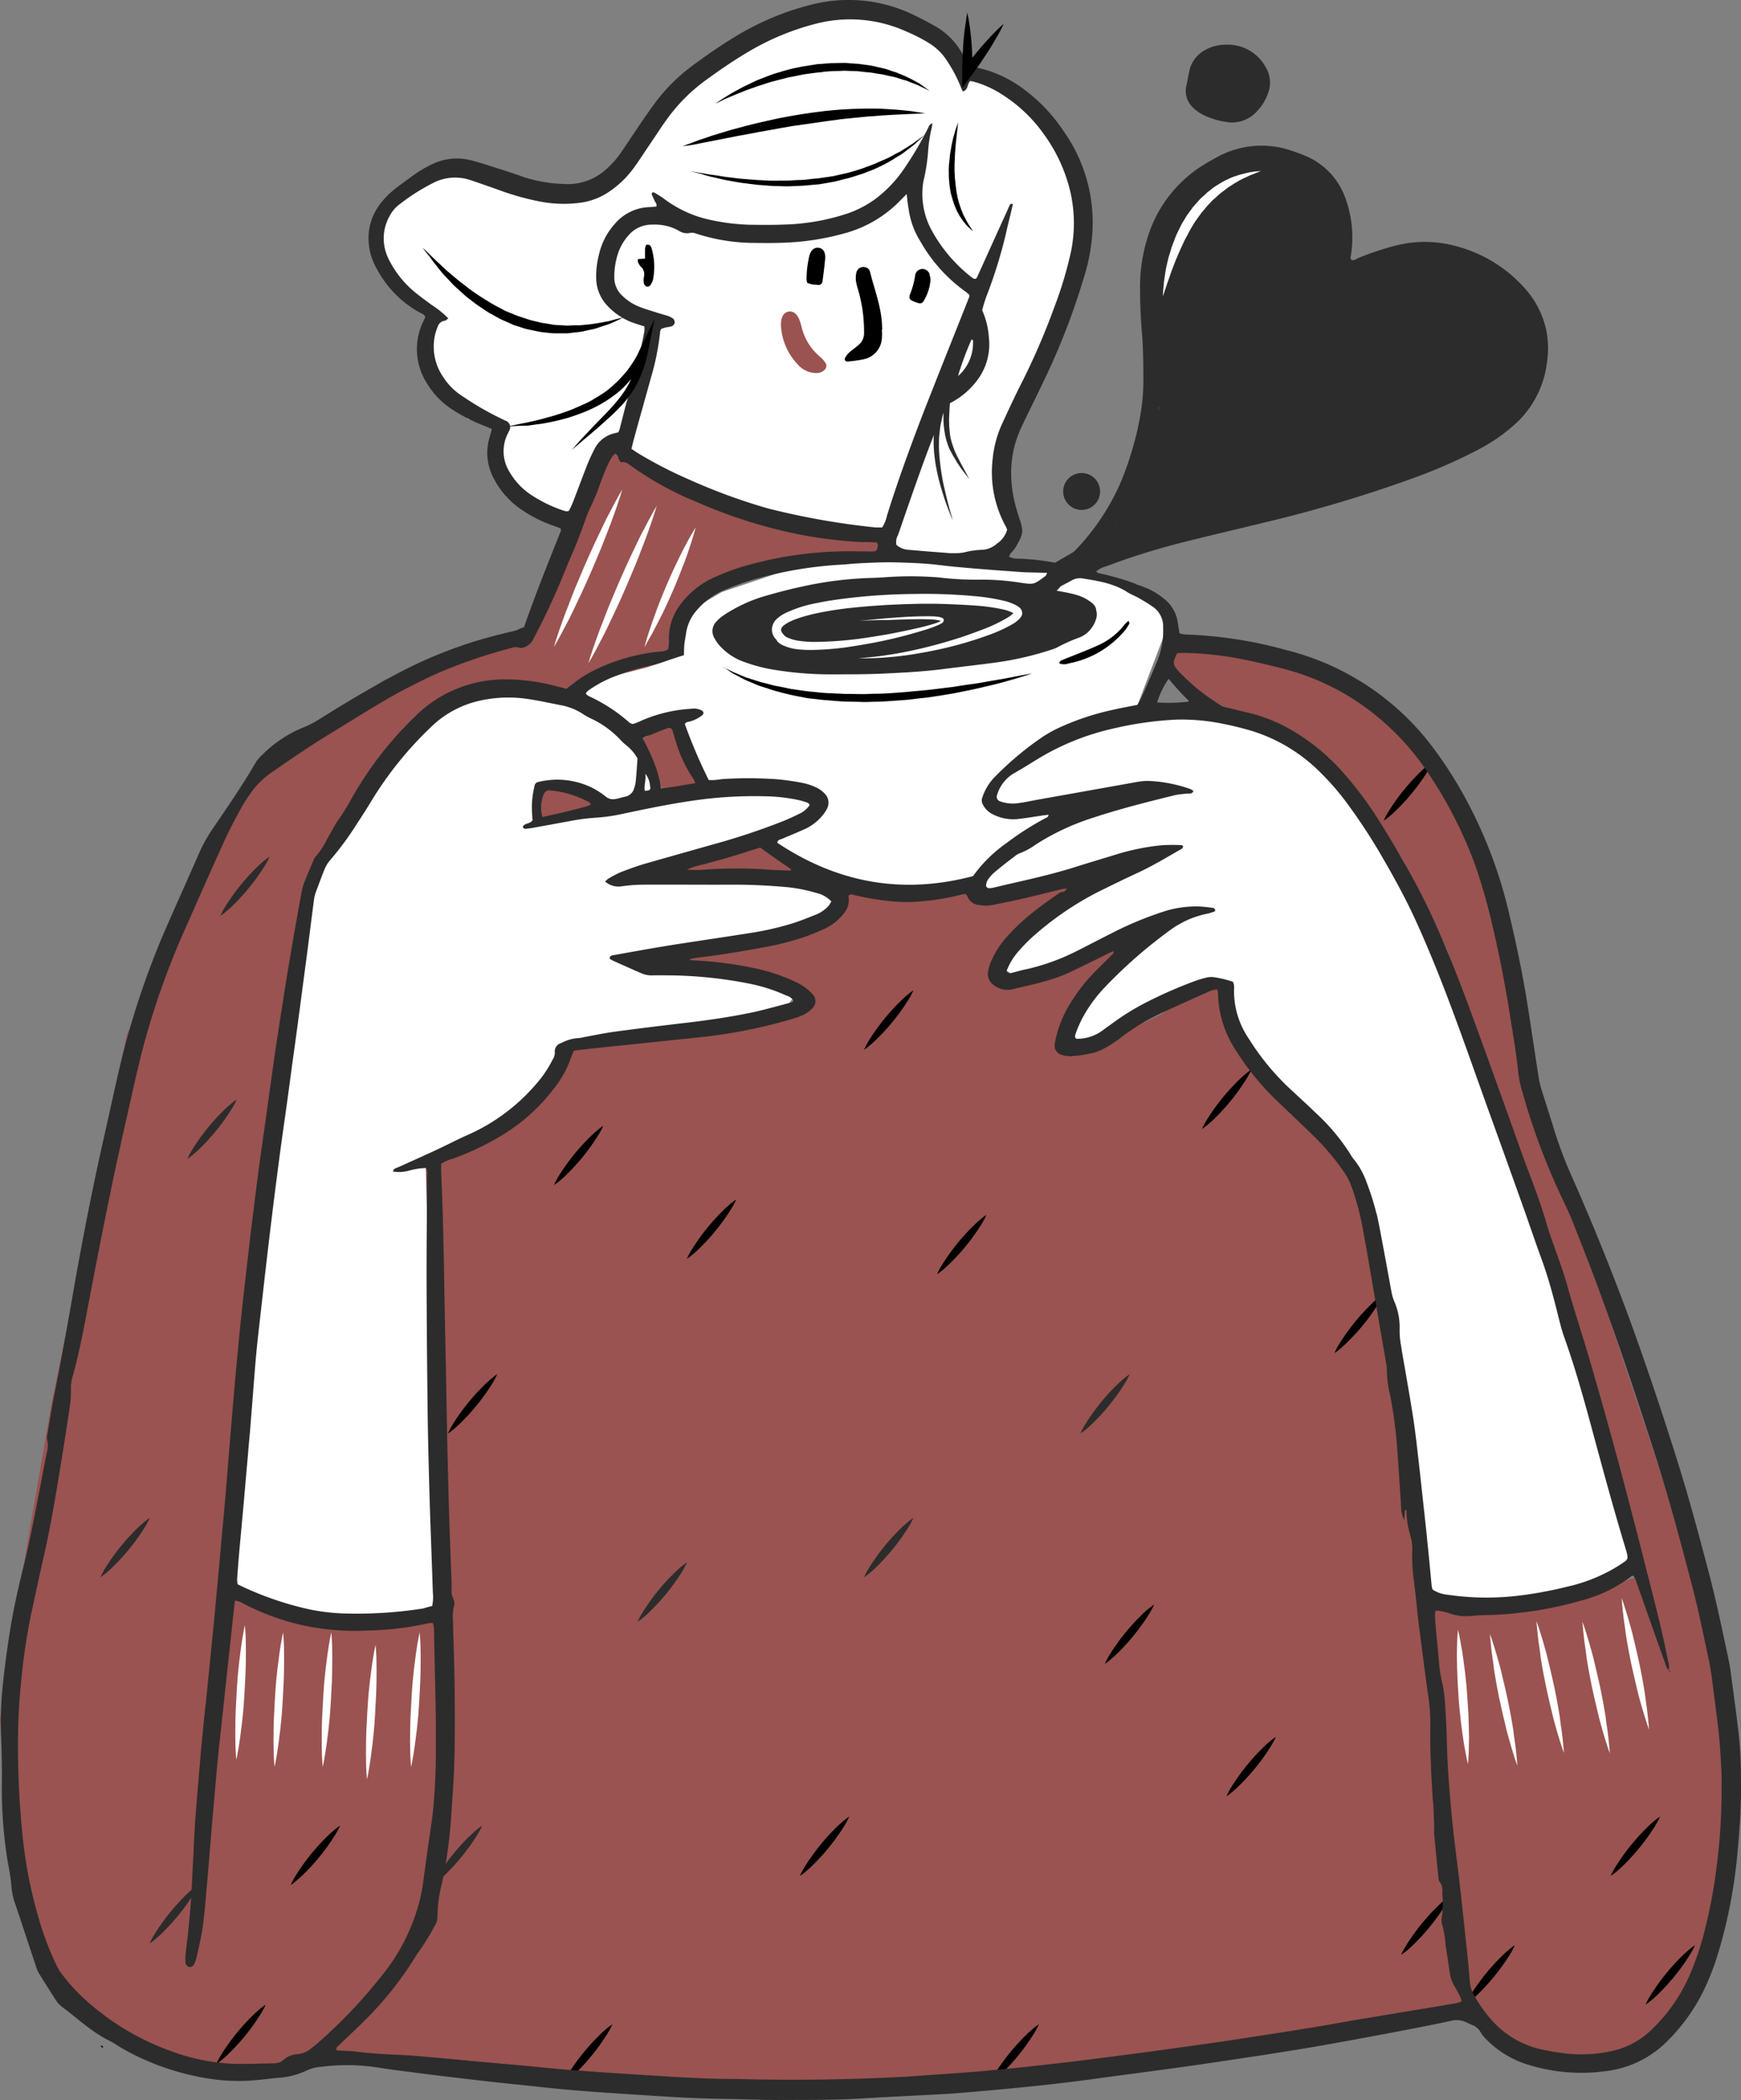 <svg xmlns="http://www.w3.org/2000/svg" width="347" height="418.346" viewBox="0 0 347 418.346">
  <rect x="0" y="0" width="347" height="418.346" fill="#808080" stroke="none"/>
  <g id="_1" data-name="1" transform="translate(-219.5 -94.358)">
    <path id="XMLID_1817_" d="M358.2,639.183l11.264-107.3,6.413-30.406,4.232-11.036,14.813-21.128L404,464.134l15.105-1.758,6.706,1.758,9.636-6.8,13.868-3.744.619-6.576,7-4.1,18.459-6.218,40.5-.391,23.961,5.111,7.129,5.111L539.694,465.6l17.808,2.735,13.12,4,12.143,10.125L593.7,498.48l13.478,33.336,10.32,32.1,10.939,30.6,10.548,41.638-10.548,5.925-15.724,1.237-15.691.358L593.7,614.864l-9.343-53.781-13.608-16.636L559.325,531.23,556.1,520.65l-11.3,4.167-13.478,7.716-5.176,1.563.065-7.683,20.77-18-27.541,11.264-6.739.977v-2.9l6.739-8.367,22.17-13.217-33.727,8.4v-4.525L495.094,501.8l-13.934-.326-3.907,8.595-29.234,5.144,1.921,3.353,22.3,3.711-4.427,5.892L426.4,534.1l-4.623,9.864-22.593,11.2,1.791,91.252-19.142,1.563-15.464-3.386Z" transform="translate(-93.546 -230.623)" fill="#fff"/>
    <path id="XMLID_1832_" d="M487.394,198.93l-11.785-4.688-1.66-7.911,1.66-6.153-7.716-1.53-6.8-9.181-2.214-4.558,3.679-7.1-9.506-5.827-3.548-8.041,1.628-8.953,12.762-7.292,11.72,2.767,13.641,3.386,12.469-6.967,7.878-12.892,12.241-9.9,17.254-8.5,14.389,2.084,10.808,5.372,2.149,6.544,8.2,2.6,10.222,7.357,3.874,8.139,1.465,14.064-1.465,10.222-8.5,18-5.6,13.152V195.9l2.963,4.362-2.963,5.111H551.755l-1.27-3.256-20.217-1.856L508,189.423,497.03,184.67l-4.688,1.66Z" transform="translate(-155.124 -0.838)" fill="#fff"/>
    <path id="XMLID_1809_" d="M395.329,378.319H372.8L347.962,367.9l-5.925-8.3L332.3,383.43l-7.26,15.919L308.8,404.233l-12.762,4.46-20.054,13.673-6.771,9.278-8.529,12.794-15.919,35-15.04,73.672-6.641,38.48L219.5,615.677l2.735,36.234L235.452,675.9l15.04,8.529,17.775,3.223,7.553-3.907,11.394-3.093,12.729-13.934,5.632-18.556,4.916-29.43-3.125-24.091-14.585,3.06-10.515-.13-17.775-8.855,3.679-49.028,14.1-89.949,17.71-31.611,17.84-7.227,14.487-.521,15.952-4.134,6.153-2.051c.293-4.851,2.67-9.962,6.9-15.333l15.919-3.451,18-1.921.1-5.176Z" transform="translate(0 -178.893)" fill="#9a5350"/>
    <path id="XMLID_1808_" d="M515.341,630.621h27.7l1.823,3.483,23.244-6.8L554.7,636.546l-7.292,8.627,5.437,3.744,12.859-4.525,9.083-3.841-11,12.11-2.93,5.827,2.539,5.925,17.742-8.562,10.45-7.357,3.972,10.646,6.739,9.994,13.38,10.873,8.4,15.692,4.883,26.467,12.176,130.48-23.83,7.781-51.73,3.972-45.024,7.357-32.262-3.516L412.5,862.966l25.491-37.178-3.451-139.3,22.984-12.7,4.069-12.208,49.386-7.52-3.483-4.916-32.881-2.767,42.256-9.929Z" transform="translate(-130.169 -359.443)" fill="#9a5350"/>
    <path id="XMLID_1807_" d="M936.914,481.7l-2.214,9.213,10.58,5.144,21.551,10.483,14.617,20.249,8.985,18.3,39.847,123.969-23.375,7.488-24.416-2.6,7.943,77.416,15.008,15.171,16.245,1.6,13.087-9.376,10.287-20.249,2.084-46.684-25.751-77.22-16.017-41.54-2.539-34.541-12.4-29.82L975.98,493.257Z" transform="translate(-482.367 -261.243)" fill="#9a5350"/>
    <path id="XMLID_1806_" d="M620.7,614.485l21.063-6.185,9.213,6.185-3.907,3Z" transform="translate(-270.589 -346.628)" fill="#9a5350"/>
    <path id="XMLID_1805_" d="M613,538.444l3.614,9.864h10.157l-6.9-13.608Z" transform="translate(-265.396 -296.989)" fill="#9a5350"/>
    <path id="XMLID_1804_" d="M559.885,574.886l-10.06-3.386-4.167,2.246-.358,5.7,14.585-3.158Z" transform="translate(-219.736 -321.809)" fill="#9a5350"/>
    <path id="XMLID_1803_" d="M736.051,457.043c0,4.493-22.919,11.3-41.312,11.3s-33.239-3.646-33.239-8.171S676.378,452,694.739,452C713.1,451.965,736.051,452.551,736.051,457.043Z" transform="translate(-298.107 -241.209)" fill="#2c2c2c"/>
    <path id="XMLID_1802_" d="M865.3,266.883l12.11-7.064,8.66-23.8-3.679-20.835,5.5-21.063,11.883-6.869,8.432-3.353,12.208,5.567L922.6,203.14l-.684,5.209,13.543-4.232,13.087,3.711,5.5,2.474,6.055,7.064,2.832,12.176-8.2,11.59L944.116,245.1,890.6,262.781l-24.351,6.381Z" transform="translate(-435.56 -60.392)" fill="#2c2c2c"/>
    <circle id="XMLID_1801_" cx="5.73" cy="5.73" r="5.73" transform="translate(458.128 105.375)" fill="#2c2c2c"/>
    <g id="XMLID_1798_" transform="translate(451.259 128.424)">
      <path id="XMLID_2738_" d="M931.4,223.97s.033-.553.1-1.465c.065-.456.065-1.009.163-1.66s.2-1.4.326-2.181q.244-1.172.586-2.539c.13-.456.293-.912.423-1.367a12.4,12.4,0,0,1,.488-1.432c.2-.488.358-.977.553-1.432s.456-.977.684-1.432c.1-.26.26-.488.358-.749l.423-.716c.293-.456.553-.977.879-1.4.326-.456.651-.879.977-1.335.326-.423.716-.814,1.074-1.237a9.759,9.759,0,0,1,1.172-1.139c.2-.163.391-.358.586-.553s.423-.326.619-.488a10.985,10.985,0,0,1,1.237-.912c.423-.26.846-.521,1.237-.749s.814-.423,1.237-.619a7.775,7.775,0,0,1,1.2-.488c.391-.13.749-.26,1.107-.358.326-.1.716-.163,1.009-.26a16.238,16.238,0,0,1,1.66-.326c.944-.1,1.465-.13,1.465-.13s-.521.2-1.367.553a13.326,13.326,0,0,0-1.53.651,15.077,15.077,0,0,0-1.888.977,8.42,8.42,0,0,0-1.009.619,10.261,10.261,0,0,0-1.074.716c-.326.26-.716.553-1.074.814-.358.293-.716.619-1.042.912-.163.163-.358.326-.553.488-.163.163-.326.326-.521.553a10.043,10.043,0,0,0-.977,1.074c-.326.391-.651.749-.977,1.172-.293.423-.586.814-.879,1.237a10.484,10.484,0,0,0-.814,1.27l-.391.651c-.1.228-.26.456-.358.684-.228.456-.488.879-.716,1.335s-.423.912-.619,1.335c-.228.423-.391.879-.586,1.3s-.358.846-.553,1.27c-.326.846-.619,1.628-.912,2.376-.26.749-.488,1.432-.716,2.051-.228.586-.358,1.172-.553,1.6C931.6,223.449,931.4,223.97,931.4,223.97Z" transform="translate(-931.4 -199)" fill="#fff"/>
    </g>
    <g id="XMLID_1795_" transform="translate(277.448 458.043)">
      <path id="XMLID_2727_" d="M397.5,1223.318s.1-.228.293-.619.488-.912.879-1.53a42.022,42.022,0,0,1,6.739-8.139c.553-.488,1.009-.879,1.367-1.139a4.8,4.8,0,0,1,.553-.391s-.1.228-.293.619-.488.911-.879,1.53a42.027,42.027,0,0,1-6.739,8.139c-.553.488-1.009.879-1.367,1.139A3.462,3.462,0,0,1,397.5,1223.318Z" transform="translate(-397.5 -1211.5)"/>
    </g>
    <g id="XMLID_1792_" transform="translate(262.603 493.723)">
      <path id="XMLID_2725_" d="M351.9,1332.918s.1-.228.293-.619.488-.911.879-1.53a42.032,42.032,0,0,1,6.739-8.139c.553-.488,1.009-.879,1.367-1.139a4.811,4.811,0,0,1,.553-.391s-.1.228-.293.619-.488.912-.879,1.53a42.027,42.027,0,0,1-6.739,8.139c-.553.488-1.009.879-1.367,1.14A5.882,5.882,0,0,0,351.9,1332.918Z" transform="translate(-351.9 -1321.1)"/>
    </g>
    <g id="XMLID_1789_" transform="translate(356.394 333.325)">
      <path id="XMLID_1815_" d="M640,840.217s.1-.228.293-.619.488-.912.879-1.53a42.03,42.03,0,0,1,6.739-8.139c.553-.488,1.009-.879,1.367-1.139a4.814,4.814,0,0,1,.553-.391s-.1.228-.293.619-.488.911-.879,1.53a42.027,42.027,0,0,1-6.739,8.139c-.553.488-1.009.879-1.367,1.139S640,840.217,640,840.217Z" transform="translate(-640 -828.4)"/>
    </g>
    <g id="XMLID_1786_" transform="translate(391.716 291.655)">
      <path id="XMLID_1813_" d="M748.5,712.217s.1-.228.293-.619.488-.912.879-1.53a42.027,42.027,0,0,1,6.739-8.139c.554-.488,1.009-.879,1.367-1.139a4.814,4.814,0,0,1,.553-.391s-.1.228-.293.619-.488.912-.879,1.53a42.032,42.032,0,0,1-6.739,8.139c-.554.488-1.009.879-1.367,1.139A4.82,4.82,0,0,1,748.5,712.217Z" transform="translate(-748.5 -700.4)"/>
    </g>
    <g id="XMLID_1783_" transform="translate(434.819 368.126)">
      <path id="XMLID_1811_" d="M880.9,947.117s.1-.228.293-.619.488-.911.879-1.53a42.031,42.031,0,0,1,6.739-8.139c.553-.488,1.009-.879,1.367-1.139a4.83,4.83,0,0,1,.554-.391s-.1.228-.293.619-.488.912-.879,1.53a42.027,42.027,0,0,1-6.739,8.139c-.553.488-1.009.879-1.367,1.139A5.871,5.871,0,0,0,880.9,947.117Z" transform="translate(-880.9 -935.3)" fill="#2c2c2c"/>
    </g>
    <g id="XMLID_1780_" transform="translate(406.268 336.385)">
      <path id="XMLID_1799_" d="M793.2,849.617s.1-.228.293-.619.488-.911.879-1.53a42.024,42.024,0,0,1,6.739-8.139c.553-.488,1.009-.879,1.367-1.139a4.824,4.824,0,0,1,.553-.391s-.1.228-.293.619-.488.911-.879,1.53a42.022,42.022,0,0,1-6.739,8.139c-.553.488-1.009.879-1.367,1.139S793.2,849.617,793.2,849.617Z" transform="translate(-793.2 -837.8)"/>
    </g>
    <g id="XMLID_1777_" transform="translate(346.595 405.597)">
      <path id="XMLID_1796_" d="M609.9,1062.217s.1-.228.293-.619.488-.911.879-1.53a42.023,42.023,0,0,1,6.739-8.139c.553-.488,1.009-.879,1.367-1.139a4.807,4.807,0,0,1,.553-.391s-.1.228-.293.619-.488.911-.879,1.53a42.02,42.02,0,0,1-6.739,8.139c-.553.488-1.009.879-1.367,1.139S609.9,1062.217,609.9,1062.217Z" transform="translate(-609.9 -1050.4)" fill="#2c2c2c"/>
    </g>
    <g id="XMLID_1774_" transform="translate(329.894 318.643)">
      <path id="XMLID_1793_" d="M558.6,795.117s.1-.228.293-.619.488-.912.879-1.53a42.027,42.027,0,0,1,6.739-8.139c.553-.488,1.009-.879,1.367-1.139a4.824,4.824,0,0,1,.553-.391s-.1.228-.293.619-.488.911-.879,1.53a42.025,42.025,0,0,1-6.739,8.139c-.553.488-1.009.879-1.367,1.14A5.85,5.85,0,0,0,558.6,795.117Z" transform="translate(-558.6 -783.3)"/>
    </g>
    <g id="XMLID_1771_" transform="translate(263.417 264.992)">
      <path id="XMLID_1790_" d="M354.4,630.317s.1-.228.293-.619.488-.911.879-1.53a42.029,42.029,0,0,1,6.739-8.139c.553-.488,1.009-.879,1.367-1.139s.553-.391.553-.391-.1.228-.293.619-.488.912-.879,1.53a42.032,42.032,0,0,1-6.739,8.139c-.553.488-1.009.879-1.367,1.139C354.628,630.155,354.4,630.317,354.4,630.317Z" transform="translate(-354.4 -618.5)" fill="#2c2c2c"/>
    </g>
    <g id="XMLID_1768_" transform="translate(391.716 396.742)">
      <path id="XMLID_1787_" d="M748.5,1035.017s.1-.228.293-.619.488-.912.879-1.53a42.024,42.024,0,0,1,6.739-8.139c.554-.488,1.009-.879,1.367-1.139s.553-.391.553-.391-.1.228-.293.619-.488.912-.879,1.53a42.046,42.046,0,0,1-6.739,8.139c-.554.488-1.009.879-1.367,1.14A4.833,4.833,0,0,1,748.5,1035.017Z" transform="translate(-748.5 -1023.2)" fill="#2c2c2c"/>
    </g>
    <g id="XMLID_1765_" transform="translate(459.072 307.444)">
      <path id="XMLID_1784_" d="M955.4,760.717s.1-.228.293-.619.488-.912.879-1.53a42.033,42.033,0,0,1,6.739-8.139c.553-.488,1.009-.879,1.367-1.139a4.82,4.82,0,0,1,.553-.391s-.1.228-.293.619-.488.912-.879,1.53a42.031,42.031,0,0,1-6.739,8.139c-.553.488-1.009.879-1.367,1.139A4.827,4.827,0,0,1,955.4,760.717Z" transform="translate(-955.4 -748.9)"/>
    </g>
    <g id="XMLID_1762_" transform="translate(485.474 352.077)">
      <path id="XMLID_1781_" d="M1036.5,897.817s.1-.228.293-.619.488-.911.879-1.53a42.036,42.036,0,0,1,6.739-8.139c.553-.488,1.009-.879,1.367-1.139a4.817,4.817,0,0,1,.553-.391s-.1.228-.293.618-.488.912-.879,1.53a42.024,42.024,0,0,1-6.739,8.139c-.553.488-1.009.879-1.367,1.139A3.448,3.448,0,0,1,1036.5,897.817Z" transform="translate(-1036.5 -886)"/>
    </g>
    <g id="XMLID_1759_" transform="translate(463.955 440.366)">
      <path id="XMLID_1778_" d="M970.4,1169.017s.1-.228.293-.618.488-.912.879-1.53a42.022,42.022,0,0,1,6.739-8.139c.553-.488,1.009-.879,1.367-1.139a4.82,4.82,0,0,1,.553-.391s-.1.228-.293.619-.488.912-.879,1.53a42.02,42.02,0,0,1-6.739,8.139c-.553.488-1.009.879-1.367,1.139A4.811,4.811,0,0,1,970.4,1169.017Z" transform="translate(-970.4 -1157.2)"/>
    </g>
    <g id="XMLID_1756_" transform="translate(378.922 456.253)">
      <path id="XMLID_1775_" d="M709.2,1217.817s.1-.228.293-.618.488-.912.879-1.53a42.017,42.017,0,0,1,6.739-8.139c.553-.488,1.009-.879,1.367-1.139a4.817,4.817,0,0,1,.554-.391s-.1.228-.293.619-.488.911-.879,1.53a42.023,42.023,0,0,1-6.739,8.139c-.553.488-1.009.879-1.367,1.139C709.428,1217.655,709.2,1217.817,709.2,1217.817Z" transform="translate(-709.2 -1206)"/>
    </g>
    <g id="XMLID_1753_" transform="translate(439.702 413.996)">
      <path id="XMLID_1772_" d="M895.9,1088.017s.1-.228.293-.619.488-.911.879-1.53a42.036,42.036,0,0,1,6.739-8.139c.554-.488,1.009-.879,1.367-1.139a4.827,4.827,0,0,1,.553-.391s-.1.228-.293.619-.488.911-.879,1.53a42.04,42.04,0,0,1-6.739,8.139c-.554.488-1.009.879-1.367,1.139A4.807,4.807,0,0,1,895.9,1088.017Z" transform="translate(-895.9 -1076.2)"/>
    </g>
    <g id="XMLID_1750_" transform="translate(331.717 497.63)">
      <path id="XMLID_1769_" d="M564.2,1344.917s.1-.228.293-.618.488-.912.879-1.53a42.031,42.031,0,0,1,6.739-8.139c.553-.488,1.009-.879,1.367-1.139a4.807,4.807,0,0,1,.553-.391s-.1.228-.293.618-.488.912-.879,1.53a42.031,42.031,0,0,1-6.739,8.139c-.553.488-1.009.879-1.367,1.139S564.2,1344.917,564.2,1344.917Z" transform="translate(-564.2 -1333.1)"/>
    </g>
    <g id="XMLID_1747_" transform="translate(416.718 497.63)">
      <path id="XMLID_1766_" d="M825.3,1344.917s.1-.228.293-.618.488-.912.879-1.53a42.037,42.037,0,0,1,6.739-8.139c.553-.488,1.009-.879,1.367-1.139a4.807,4.807,0,0,1,.553-.391s-.1.228-.293.618-.488.912-.879,1.53a42.031,42.031,0,0,1-6.739,8.139c-.553.488-1.009.879-1.367,1.139A4.847,4.847,0,0,1,825.3,1344.917Z" transform="translate(-825.3 -1333.1)"/>
    </g>
    <g id="XMLID_1744_" transform="translate(305.771 458.043)">
      <path id="XMLID_1763_" d="M484.5,1223.318s.1-.228.293-.619.488-.912.879-1.53a42.027,42.027,0,0,1,6.739-8.139c.553-.488,1.009-.879,1.367-1.139a4.809,4.809,0,0,1,.553-.391s-.1.228-.293.619-.488.911-.879,1.53a42.033,42.033,0,0,1-6.739,8.139c-.553.488-1.009.879-1.367,1.139A3.461,3.461,0,0,1,484.5,1223.318Z" transform="translate(-484.5 -1211.5)" fill="#2c2c2c"/>
    </g>
    <g id="XMLID_1723_" transform="translate(498.757 471.977)">
      <path id="XMLID_1760_" d="M1077.3,1266.117s.1-.228.293-.618.488-.912.879-1.53a42.023,42.023,0,0,1,6.739-8.139c.553-.488,1.009-.879,1.367-1.139a4.807,4.807,0,0,1,.553-.391s-.1.228-.293.618-.488.912-.879,1.53a42.031,42.031,0,0,1-6.739,8.139c-.553.488-1.009.879-1.367,1.139A5.853,5.853,0,0,0,1077.3,1266.117Z" transform="translate(-1077.3 -1254.3)"/>
    </g>
    <g id="XMLID_1720_" transform="translate(540.525 456.253)">
      <path id="XMLID_1757_" d="M1205.6,1217.817s.1-.228.293-.618.488-.912.879-1.53a42.017,42.017,0,0,1,6.739-8.139c.553-.488,1.009-.879,1.367-1.139a4.833,4.833,0,0,1,.553-.391s-.1.228-.293.619-.488.911-.879,1.53a42.017,42.017,0,0,1-6.739,8.139c-.553.488-1.009.879-1.367,1.139A5.875,5.875,0,0,0,1205.6,1217.817Z" transform="translate(-1205.6 -1206)"/>
    </g>
    <g id="XMLID_1717_" transform="translate(495.273 246.045)">
      <path id="XMLID_1754_" d="M1066.6,572.117s.1-.228.293-.619.488-.912.879-1.53a42.018,42.018,0,0,1,6.739-8.139c.553-.488,1.009-.879,1.367-1.139a4.834,4.834,0,0,1,.553-.391s-.1.228-.293.619-.488.912-.879,1.53a42.022,42.022,0,0,1-6.739,8.139c-.553.488-1.009.879-1.367,1.139A5.864,5.864,0,0,0,1066.6,572.117Z" transform="translate(-1066.6 -560.3)"/>
    </g>
    <g id="XMLID_1714_" transform="translate(511.583 481.874)">
      <path id="XMLID_1751_" d="M1116.7,1296.517s.1-.228.293-.618.488-.912.879-1.53a42.027,42.027,0,0,1,6.739-8.139c.553-.488,1.009-.879,1.367-1.139a4.82,4.82,0,0,1,.553-.391s-.1.228-.293.619-.488.911-.879,1.53a42.022,42.022,0,0,1-6.739,8.139c-.553.488-1.009.879-1.367,1.139S1116.7,1296.517,1116.7,1296.517Z" transform="translate(-1116.7 -1284.7)"/>
    </g>
    <g id="XMLID_1383_" transform="translate(547.492 481.874)">
      <path id="XMLID_1748_" d="M1227,1296.517s.1-.228.293-.618.488-.912.879-1.53a42.027,42.027,0,0,1,6.739-8.139c.553-.488,1.009-.879,1.367-1.139a4.821,4.821,0,0,1,.553-.391s-.1.228-.293.619-.488.911-.879,1.53a42.022,42.022,0,0,1-6.739,8.139c-.553.488-1.009.879-1.367,1.139S1227,1296.517,1227,1296.517Z" transform="translate(-1227 -1284.7)"/>
    </g>
    <g id="XMLID_1380_" transform="translate(308.766 368.126)">
      <path id="XMLID_1745_" d="M493.7,947.117s.1-.228.293-.619.488-.911.879-1.53a42.022,42.022,0,0,1,6.739-8.139c.553-.488,1.009-.879,1.367-1.139a4.825,4.825,0,0,1,.553-.391s-.1.228-.293.619-.488.912-.879,1.53a42.027,42.027,0,0,1-6.739,8.139c-.553.488-1.009.879-1.367,1.139C493.928,946.955,493.7,947.117,493.7,947.117Z" transform="translate(-493.7 -935.3)"/>
    </g>
    <g id="XMLID_1377_" transform="translate(239.521 396.742)">
      <path id="XMLID_1733_" d="M281,1035.017s.1-.228.293-.619.488-.912.879-1.53a42.022,42.022,0,0,1,6.739-8.139c.553-.488,1.009-.879,1.367-1.139a4.819,4.819,0,0,1,.553-.391s-.1.228-.293.619-.488.912-.879,1.53a42.034,42.034,0,0,1-6.739,8.139c-.553.488-1.009.879-1.367,1.14S281,1035.017,281,1035.017Z" transform="translate(-281 -1023.2)" fill="#2c2c2c"/>
    </g>
    <g id="XMLID_1374_" transform="translate(249.32 469.698)">
      <path id="XMLID_1730_" d="M311.1,1259.117s.1-.228.293-.618.488-.912.879-1.53a42.036,42.036,0,0,1,6.739-8.139c.553-.488,1.009-.879,1.367-1.139a4.811,4.811,0,0,1,.553-.391s-.1.228-.293.618-.488.912-.879,1.53a42.038,42.038,0,0,1-6.739,8.139c-.553.488-1.009.879-1.367,1.139A4.848,4.848,0,0,1,311.1,1259.117Z" transform="translate(-311.1 -1247.3)" fill="#2c2c2c"/>
    </g>
    <g id="XMLID_1371_" transform="translate(256.841 313.401)">
      <path id="XMLID_1727_" d="M334.2,779.017s.1-.228.293-.619.488-.911.879-1.53a42.021,42.021,0,0,1,6.739-8.139c.553-.488,1.009-.879,1.367-1.139a4.819,4.819,0,0,1,.553-.391s-.1.228-.293.619-.488.912-.879,1.53a42.027,42.027,0,0,1-6.739,8.139c-.553.488-1.009.879-1.367,1.139C334.428,778.855,334.2,779.017,334.2,779.017Z" transform="translate(-334.2 -767.2)" fill="#2c2c2c"/>
    </g>
    <path id="XMLID_931_" d="M324.257,219.317c2.246-6.478,4.818-12.859,7.357-19.207a1.643,1.643,0,0,0-.065-.488c-.358-.13-.781-.326-1.2-.456a26.984,26.984,0,0,1-6.641-3.321,16.652,16.652,0,0,1-5.339-5.925,10.731,10.731,0,0,1-.944-8.529c.13-.488.293-.977.423-1.563-.391-.163-.749-.326-1.107-.488a35.034,35.034,0,0,1-6.8-3.418,16.04,16.04,0,0,1-5.111-5.339,12.606,12.606,0,0,1-.553-12.371c.1-.228.228-.488.326-.684-.228-.619-.781-.716-1.237-.977a21.263,21.263,0,0,1-8.4-8.562,12.517,12.517,0,0,1-1.432-3.646c-.977-4.916.846-8.822,4.558-11.98,1.2-1.009,2.507-1.888,3.776-2.832a24.216,24.216,0,0,1,4.037-2.442,11.272,11.272,0,0,1,7.846-.781c1.693.423,3.386,1.009,5.079,1.53q2.783.879,5.567,1.856A28.382,28.382,0,0,0,332.1,131a11.366,11.366,0,0,0,8.627-3,18.765,18.765,0,0,0,2.735-3.06c1.107-1.628,2.181-3.256,3.288-4.883,1.2-1.791,2.442-3.581,3.711-5.306a36.127,36.127,0,0,1,7.52-7.423c2.7-1.986,5.4-3.874,8.269-5.6a54.6,54.6,0,0,1,15.3-6.446A29.79,29.79,0,0,1,402,97.366c1.465.716,2.93,1.465,4.33,2.279a14.086,14.086,0,0,1,5.892,6.641c.163.358.326.716.553,1.139.326.1.716.163,1.074.26A23.9,23.9,0,0,1,423,111.5a33.457,33.457,0,0,1,8.855,9.05,31.5,31.5,0,0,1,5.73,19.4,37.319,37.319,0,0,1-1.66,9.441,137.994,137.994,0,0,1-8.139,21c-1.432,3-2.93,5.99-4.362,9.018-2.832,5.99-2.539,12.078-.456,18.133.977,2.9.749,3.223-.716,5.827a8.772,8.772,0,0,1-.977,1.2,4.169,4.169,0,0,0-.358.651,2.991,2.991,0,0,0,1.758.423,46.667,46.667,0,0,1,7.39.814,2.386,2.386,0,0,0,2.279-.716,45.667,45.667,0,0,0,10.971-15.594,63.822,63.822,0,0,0,3.841-13.348,41.24,41.24,0,0,0,.553-6.641c0-3.353-.033-6.641-.326-9.994-.2-2.539-.326-5.111-.326-7.65a32.99,32.99,0,0,1,1.986-12.306,25.88,25.88,0,0,1,9.929-12.534c1.139-.749,2.344-1.432,3.549-2.084a18.353,18.353,0,0,1,14.454-1.3c.977.326,1.986.684,2.93,1.074a14.329,14.329,0,0,1,7.911,8.041,22.968,22.968,0,0,1,1.27,11.785,1.069,1.069,0,0,0,.065.944c.521.2.879-.13,1.27-.326a58.058,58.058,0,0,1,7.618-2.539,23.478,23.478,0,0,1,12.013.13,27.672,27.672,0,0,1,13.413,8.106,18.073,18.073,0,0,1,4.525,8.562,18.633,18.633,0,0,1,.163,6.446,19.781,19.781,0,0,1-5.6,11.622,34.747,34.747,0,0,1-8.106,5.795,105.307,105.307,0,0,1-13.641,5.925,273.834,273.834,0,0,1-29.1,8.627c-5.469,1.335-10.938,2.6-16.375,3.972a139.5,139.5,0,0,0-14.943,4.688,5.442,5.442,0,0,0-2.116,1.074c.26.13.391.293.553.326a51.186,51.186,0,0,1,8.985,2.767,13.72,13.72,0,0,1,3.907,2.246,7.285,7.285,0,0,1,2.865,4.948c.1.651.2,1.27.326,2.018a3.123,3.123,0,0,0,.912.228,85.946,85.946,0,0,1,20.314,3.093,52.419,52.419,0,0,1,28.844,18.849,81.572,81.572,0,0,1,7.292,11.394,91.318,91.318,0,0,1,8.562,23.277c1.432,6.023,2.67,12.11,3.614,18.263.684,4.395,1.335,8.79,2.018,13.185a18.671,18.671,0,0,0,.619,2.67c.716,2.311,1.465,4.59,2.181,6.9a82.991,82.991,0,0,0,3.809,10.287q6.4,14.454,11.818,29.267c3.321,9.148,6.413,18.394,9.311,27.672,2.344,7.423,4.33,14.943,6.316,22.463,1.432,5.5,2.572,11.069,3.776,16.636.423,1.986.619,4,.912,5.99.326,2.507.684,5.046.977,7.585a75.283,75.283,0,0,1,.619,8.985c0,1.888.065,3.809,0,5.7s-.13,3.809-.293,5.665c-.13,2.149-.326,4.3-.553,6.446a99.681,99.681,0,0,1-3.874,18.98,50.715,50.715,0,0,1-2.735,6.9,37.072,37.072,0,0,1-6.9,9.7,20.728,20.728,0,0,1-12.729,6.316,35.715,35.715,0,0,1-16.245-1.6,19.837,19.837,0,0,1-7.52-4.851,6.646,6.646,0,0,1-1.074-1.4,3.343,3.343,0,0,0-1.628-1.367c-.423-.163-.814-.358-1.237-.553a4.382,4.382,0,0,0-3.028-.26c-4.069.879-8.171,1.66-12.306,2.442-4.688.879-9.376,1.758-14.064,2.572-3.646.651-7.325,1.2-11,1.791-5.046.749-10.092,1.53-15.138,2.246-4.265.586-8.562,1.172-12.827,1.725-3.483.456-7,.977-10.483,1.4-2.735.326-5.437.651-8.171.912-3.809.391-7.683.749-11.492,1.074-1.693.13-3.386.293-5.079.391-5.86.326-11.752.586-17.612.944-5.046.293-10.059.228-15.105.26-4,0-7.976-.163-11.948-.228-5.306-.065-10.58-.391-15.854-.749-4.623-.293-9.278-.586-13.868-.977-3.256-.26-6.511-.651-9.734-.977l-4.688-.488c-3.125-.326-6.218-.716-9.343-1.074-2.474-.293-4.916-.586-7.39-.912-2.409-.326-4.786-.586-7.195-.977a40.829,40.829,0,0,0-12.11-.2,7.391,7.391,0,0,0-2.637.716,15.862,15.862,0,0,1-5.86,1.465c-1.107.1-2.214.26-3.321.358a37.988,37.988,0,0,1-9.018-.033,50.61,50.61,0,0,1-18.654-6.251c-.846-.488-1.628-1.074-2.507-1.5-3.516-1.725-6.283-4.427-9.376-6.706a5.475,5.475,0,0,1-1.3-1.432c-1.139-1.758-2.246-3.516-3.353-5.306a6.034,6.034,0,0,1-.586-1.432c-1.432-4.265-2.832-8.562-4.265-12.827a13.406,13.406,0,0,1-.619-3.255,42.2,42.2,0,0,0-.684-4.46,89.97,89.97,0,0,1-1.2-16.212c.033-3.06-.065-6.153-.163-9.213a70.482,70.482,0,0,1,.358-10.157c.358-3.386.814-6.739,1.335-10.125.716-4.59,1.725-9.115,2.865-13.641,1.237-5.013,2.181-10.092,3.158-15.171.456-2.377.912-4.753,1.367-7.1a5.435,5.435,0,0,0,.1-2.7,2.446,2.446,0,0,1,.065-1.172c.456-2.7.879-5.4,1.432-8.106,1.237-6.088,2.311-12.176,3.386-18.3,1.888-10.938,4-21.844,6.446-32.685.977-4.265,1.888-8.562,2.865-12.794a164.634,164.634,0,0,1,9.636-29.169c2.149-4.916,4.362-9.8,6.511-14.715a30.468,30.468,0,0,1,2.572-4.623c2.93-4.3,5.925-8.627,8.562-13.152a6.647,6.647,0,0,1,1.367-1.66,24.731,24.731,0,0,1,8.432-5.567,18.576,18.576,0,0,0,2.767-1.432c5.339-3.353,10.711-6.544,16.245-9.473a89.033,89.033,0,0,1,18.2-7.1c1.693-.456,3.418-.846,5.111-1.27A5.513,5.513,0,0,1,324.257,219.317Zm53.26,48.474c.065.033.1.033.13.065a.13.13,0,0,1-.13-.065c-.13-.488-.586-.651-.977-.911-1.432-1.009-2.9-2.018-4.3-3.028-.326-.228-.619-.456-.879-.651-1.27.391-2.442.749-3.614,1.139-1.237.391-2.507.749-3.744,1.139-1.2.326-2.409.619-3.581.977a20.221,20.221,0,0,0-3.711,1.139,22.321,22.321,0,0,0,3.614,0,87.808,87.808,0,0,1,13.087.033C374.815,267.727,376.15,267.727,377.517,267.792ZM552.533,427.083c-.586-.326-.651-.944-.846-1.465-1.074-2.93-2.116-5.892-3.158-8.855-.912-2.572-1.823-5.176-2.735-7.748a4.482,4.482,0,0,0-.456-.781c-.228.1-.358.1-.456.2a28.133,28.133,0,0,1-9.832,4.753,74.853,74.853,0,0,1-19.533,2.93c-.716,0-1.432.065-2.149.13a10.347,10.347,0,0,1-4.46-.423,10.66,10.66,0,0,0-2.93-.619,4.781,4.781,0,0,0-.163.944c.065,1.042.13,2.084.228,3.125.2,2.214.456,4.427.619,6.641a27.653,27.653,0,0,0,.521,3.288,23.4,23.4,0,0,1,.586,3.679c.2,2.735.358,5.469.423,8.2.1,4.916.488,9.8.944,14.682.423,4.46,1.042,8.953,1.563,13.413.553,4.688,1.009,9.343,1.53,14.031.228,2.018.391,4.037.553,6.055a6.307,6.307,0,0,0,.749,2.409,27.223,27.223,0,0,0,3.223,4.688,18.7,18.7,0,0,0,9.8,6.153,50.053,50.053,0,0,0,5.795.977,28.624,28.624,0,0,0,8.171-.423,16.287,16.287,0,0,0,8.562-4.46,33.436,33.436,0,0,0,7.227-10.157,56.259,56.259,0,0,0,3.158-9.05,101.608,101.608,0,0,0,2.507-13.282,117.3,117.3,0,0,0,.977-15.822c0-1.042.033-2.084-.033-3.158-.13-2.474-.26-4.948-.521-7.423-.293-2.735-.651-5.437-1.009-8.171-.26-2.018-.488-4.037-.879-5.99-1.074-5.046-2.084-10.125-3.386-15.105-2.214-8.464-4.46-16.929-7.1-25.263-4.72-14.682-9.571-29.332-15.268-43.656-.456-1.172-.912-2.311-1.367-3.483-.749-1.953-1.66-3.809-2.572-5.73a133.088,133.088,0,0,1-7.553-20.379,21.728,21.728,0,0,1-.846-4.037c-.391-3.907-1.107-7.748-1.693-11.655q-1.465-9.18-3.614-18.231a115.4,115.4,0,0,0-3.321-11.459,85.256,85.256,0,0,0-8.822-17.449,51.261,51.261,0,0,0-11.557-12.729A47.905,47.905,0,0,0,476,227.684c-2.735-.716-5.437-1.367-8.2-1.921a65.028,65.028,0,0,0-12.078-1.335c-.456,0-.912.033-1.27.065-1.2,2.181-.619,2.507.391,3.711.163.2.358.358.553.553a38.72,38.72,0,0,0,7.846,6.153,3.288,3.288,0,0,0,1.074.391c1.53.358,3.06.749,4.558,1.107a31.173,31.173,0,0,1,8.5,3.483,40.254,40.254,0,0,1,9.311,7.455,72.553,72.553,0,0,1,8.269,10.938c2.279,3.614,4.395,7.292,6.446,11,1.432,2.637,2.8,5.339,4.037,8.041,2.6,5.73,4.916,11.524,7.1,17.417q5.371,14.65,10.58,29.332c1.4,3.874,2.962,7.683,4.2,11.622.26.814.553,1.628.749,2.442,1.3,4.3,3.093,8.464,4.265,12.794,1.172,4.167,2.507,8.236,3.744,12.371,4.395,14.78,8.334,29.69,12.11,44.6,1.465,5.762,2.963,11.492,4.1,17.352a3.864,3.864,0,0,1,.13,1.921ZM432.438,271.34c-.456.1-.912.1-1.335.228-2.214.553-4.46,1.107-6.641,1.628-2.279.553-4.59.977-6.869,1.465a7.2,7.2,0,0,1-2.507,0,2.731,2.731,0,0,1-2.507-1.888c-.033-.1-.163-.163-.326-.326-.2.033-.456.033-.716.1a47.206,47.206,0,0,1-7.716,1.335,32.31,32.31,0,0,1-6.869-.033,55.127,55.127,0,0,1-6.934-1.2c-.358-.1-.749-.26-1.107.2.391,1.856-.521,3.223-1.79,4.46a9.918,9.918,0,0,1-3.06,2.116c-1.139.521-2.279.977-3.451,1.432a56,56,0,0,1-8.92,2.279c-4.3.814-8.627,1.5-12.989,2.018a4.443,4.443,0,0,0-.749.13c-.228.1-.553,0-.651.358a75.271,75.271,0,0,1,13.217,1.66,35.926,35.926,0,0,1,8.139,2.8,9.992,9.992,0,0,1,3,2.181,2,2,0,0,1,.065,2.962,6.142,6.142,0,0,1-1.563,1.172,12.614,12.614,0,0,1-2.181.846,102.448,102.448,0,0,1-19.761,3.841c-2.962.326-5.99.619-8.985.944-3.451.358-6.869.716-10.353,1.074-1.563.163-3.125.326-4.688.553-.26.651-.521,1.237-.749,1.856a18.5,18.5,0,0,1-2.7,4.981,36.977,36.977,0,0,1-11.069,10.125,53.217,53.217,0,0,1-9.539,4.525,8.846,8.846,0,0,0-2.376,1.009c0,.586-.033,1.2,0,1.758.1,2.539.2,5.111.293,7.65.13,5.111.26,10.19.326,15.3.13,7.26.293,14.487.423,21.747.1,6.088.228,12.143.391,18.231.13,5.306.326,10.58.521,15.854.065,1.563.163,3.158.1,4.688-.065,1.009.814,1.856.521,2.8a8.862,8.862,0,0,0-.228,2.93c.1,4.655.293,9.278.326,13.9.065,4.851.065,9.7-.065,14.487-.1,3.386-.358,6.8-.586,10.157a92.738,92.738,0,0,1-1.856,13.771,28.093,28.093,0,0,0-.911,6.576,3.509,3.509,0,0,1-.586,2.051A45.363,45.363,0,0,1,302.9,483.7a67.973,67.973,0,0,1-10.711,13.478c-1.628,1.628-3.321,3.158-4.948,4.753-.228.2-.553.391-.293.879,1.2.1,2.442.1,3.646.228,2.963.391,5.99.553,8.985.684,1.3.065,2.6.13,3.907.26,3.321.293,6.641.586,9.962.912,3.516.326,7.032.619,10.548.944,3.581.326,7.162.716,10.743.977,4.818.358,9.669.684,14.487.977,5.339.326,10.711.684,16.05.716,1.3,0,2.6.033,3.907.065,10.45.228,20.9.033,31.35-.521.326-.033.651-.033.977-.065,3.06-.228,6.12-.423,9.181-.651,2.214-.163,4.427-.326,6.641-.553,1.628-.13,3.256-.293,4.883-.456,1.888-.2,3.776-.423,5.632-.618,2.6-.293,5.176-.586,7.781-.912,3.614-.456,7.26-.912,10.873-1.4,4.265-.553,8.562-1.172,12.794-1.758,4.069-.553,8.171-1.2,12.208-1.823q5.811-.879,11.622-1.856c3.158-.521,6.316-1.139,9.473-1.628,5.795-.977,11.622-1.921,17.384-2.9a7.045,7.045,0,0,0,1.172-.391c-.13-.358-.2-.684-.326-.977-.358-.716-.749-1.4-1.139-2.084a6.992,6.992,0,0,1-.879-2.377c-.293-1.921-.553-3.874-.879-5.795a19.287,19.287,0,0,0-.619-3.842,3.24,3.24,0,0,1-.1-1.758,20.533,20.533,0,0,0,.065-4.688,3,3,0,0,0-.586-2.377c-.13-.13-.13-.488-.163-.749-.293-2.735-.553-5.469-.814-8.171-.1-.912-.033-1.856-.065-2.735-.033-1.107-.1-2.214-.13-3.321-.033-.586-.13-1.172-.163-1.758-.293-4.916-.553-9.8-.456-14.715a38.867,38.867,0,0,0-.553-6.446c-.619-4.525-1.2-9.05-1.79-13.608-.326-2.767-.553-5.567-.944-8.4a36.744,36.744,0,0,1-.326-5.665,9.3,9.3,0,0,0-.358-3.288,18.574,18.574,0,0,1-.781-4.623c0-.163.13-.488-.293-.521-.065.651-.1,1.3-.13,2.084a5.925,5.925,0,0,1-.651-2.767c-.26-4.037-.521-8.074-.814-12.11A88.221,88.221,0,0,0,496.8,371.87a18.593,18.593,0,0,1-.553-4.46,8.31,8.31,0,0,0-.2-1.758c-.423-2.507-.879-5.013-1.3-7.52-1.074-6.185-2.084-12.371-3.223-18.524a51.365,51.365,0,0,0-2.279-8.725,12.2,12.2,0,0,0-1.725-3.288,48.624,48.624,0,0,0-5.372-6.446c-2.572-2.507-5.176-4.981-7.781-7.455a53.644,53.644,0,0,1-8.4-10.352,21.362,21.362,0,0,1-3.386-11.1c0-.26-.1-.488-.1-.749a4.207,4.207,0,0,0-2.116.586c-3.06,1.335-6.088,2.735-9.115,4.1a44.9,44.9,0,0,0-8.041,4.883,24.124,24.124,0,0,1-2.93,1.953,10.045,10.045,0,0,1-2.507,1.074,31.437,31.437,0,0,1-4.265.684,5.943,5.943,0,0,1-2.116-.293,1.864,1.864,0,0,1-1.367-1.921,5.211,5.211,0,0,1,.1-.749,23.019,23.019,0,0,1,2.539-6.771,35.92,35.92,0,0,1,4.916-6.609c1.27-1.335,2.6-2.572,3.874-3.874.163-.163.423-.293.26-.716-.391.163-.781.358-1.2.553-2.344,1.172-4.688,2.311-7.032,3.451-3.809,1.856-7.943,2.637-11.98,3.614a4.4,4.4,0,0,1-3.549-.814,2.678,2.678,0,0,1-1.172-2.9,9.589,9.589,0,0,1,.749-2.246,17,17,0,0,1,2.507-3.972,40.437,40.437,0,0,1,4.753-4.688,79.938,79.938,0,0,1,6.446-4.753,1.18,1.18,0,0,0,1.2-.749c.033-.033.1,0,.163-.033a.243.243,0,0,0,.1-.1A.955.955,0,0,1,432.438,271.34ZM266.7,413.182a5.725,5.725,0,0,0-.163.879c-.163,1.5-.326,3-.488,4.46-.326,3.256-.716,6.478-1.042,9.734-.326,2.93-.619,5.86-.944,8.79-.326,3.125-.716,6.218-.977,9.343-.326,3.516-.619,7.032-.944,10.548-.326,4.037-.651,8.074-1.009,12.11-.26,3-.488,5.99-.879,8.985-.293,2.116-.814,4.232-1.27,6.348a6.017,6.017,0,0,1-.488,1.27.926.926,0,0,1-.944.553.974.974,0,0,1-.749-.781,8.356,8.356,0,0,1,0-1.563c.13-1.432.326-2.865.488-4.265.2-2.018.391-4.037.553-6.055.228-3.386.358-6.8.553-10.157.1-2.344.2-4.688.391-7.064.326-4.493.749-8.985,1.107-13.478.13-1.563.326-3.125.456-4.688.326-3.125.684-6.218.977-9.343.326-3.125.619-6.218.944-9.376.391-4.037.749-8.074,1.139-12.11l.488-5.469c.326-3.646.684-7.292.977-10.939.326-3.841.619-7.683.944-11.524.326-3.907.651-7.813,1.009-11.72.326-3.386.619-6.771.977-10.125.326-3.256.716-6.478,1.074-9.734.326-2.8.651-5.567.977-8.4.326-2.507.619-5.079.944-7.585.326-2.474.619-4.916.977-7.39.456-3.223.912-6.446,1.367-9.7.553-4.069,1.139-8.171,1.725-12.241.716-4.655,1.432-9.278,2.181-13.934.912-5.469,1.856-10.939,2.865-16.408a11.055,11.055,0,0,1,.651-2.246c.521-1.335,1.107-2.67,1.66-3.972a2.771,2.771,0,0,1,.553-1.009,14.1,14.1,0,0,0,2.149-3.255c.814-1.335,1.465-2.767,2.376-4.037a46.3,46.3,0,0,0,2.572-4.167,70.79,70.79,0,0,1,12.534-16.245,25.209,25.209,0,0,1,18.2-7.52,38.952,38.952,0,0,1,10.255,1.4c.619.163,1.237.326,1.856.456.488-.358.879-.684,1.3-.977a22.776,22.776,0,0,1,4.655-2.9,37.722,37.722,0,0,1,12.566-3.516,3.232,3.232,0,0,0,1.758-.456,8.775,8.775,0,0,0,.13-2.279,11.2,11.2,0,0,1,1.791-5.925,17.284,17.284,0,0,1,6.544-5.795,46.115,46.115,0,0,1,5.632-2.246,74.74,74.74,0,0,1,19.859-3.255c1.953-.065,3.907,0,5.892,0,.391,0,.781.033,1.172,0a.7.7,0,0,0,.651-.586c.065-.358.293-.749-.13-1.2-.358-.033-.781-.033-1.237-.065-.912-.033-1.856,0-2.735-.065a88.341,88.341,0,0,1-14.324-2.084,99.722,99.722,0,0,1-17.449-5.795,64.792,64.792,0,0,1-13.543-7.488,1.972,1.972,0,0,0-1.66-.488c-.651-.456-.391-1.335-1.139-1.725a3.772,3.772,0,0,0-.781.846c-.423.781-.846,1.628-1.2,2.474-.619,1.5-1.172,3.06-1.725,4.59-.228.586-.553,1.2-.781,1.791-.391.912-.846,1.758-1.2,2.7-1.042,2.963-2.149,5.892-3.418,8.757-.326.716-.586,1.432-.912,2.181a144.924,144.924,0,0,1-6.348,13.673,3.148,3.148,0,0,1-2.051,1.66,1.177,1.177,0,0,1-.749,0,2.082,2.082,0,0,0-1.335,0,103.856,103.856,0,0,0-14.292,4.818,109.175,109.175,0,0,0-12.7,6.609c-2.963,1.758-5.925,3.614-8.855,5.4-4.2,2.539-8.236,5.306-12.273,8.106a16.59,16.59,0,0,0-4.33,4.46,31.728,31.728,0,0,0-1.953,3.158c-1.139,2.116-2.279,4.265-3.256,6.478-2.7,5.958-5.339,11.915-7.976,17.905a155.756,155.756,0,0,0-7.943,22.561c-1.3,4.981-2.377,10.06-3.516,15.073-2.7,11.785-5.013,23.667-7.292,35.517-.977,5.176-1.921,10.385-3.386,15.5a7.95,7.95,0,0,0-.228,2.116,22.465,22.465,0,0,1-.2,3.321c-.781,5.306-1.628,10.58-2.507,15.854-.814,4.916-1.693,9.766-2.8,14.617-.846,3.679-1.628,7.39-2.442,11.1a128.842,128.842,0,0,0-2.083,14.52c-.326,3.451-.488,6.9-.521,10.352a179.6,179.6,0,0,0,.912,19.175,90.718,90.718,0,0,0,3.125,16.147,59.684,59.684,0,0,0,3.483,9.343,9.968,9.968,0,0,0,1.2,2.051,35.965,35.965,0,0,0,4.753,5.209,51.093,51.093,0,0,0,16.668,10.059,40.656,40.656,0,0,0,13.185,2.669c2.507.033,4.948-.065,7.455-.1a3.041,3.041,0,0,0,.781-.065,2.852,2.852,0,0,0,1.237-.521,4.476,4.476,0,0,1,3-1.237,4.928,4.928,0,0,0,2.507-1.042c.553-.456,1.139-.879,1.66-1.367a100.606,100.606,0,0,0,12.664-13.38,38.855,38.855,0,0,0,7.52-15.171c.2-.879.391-1.791.521-2.7.358-2.507.684-5.046,1.042-7.553.326-2.311.716-4.655.977-7a116.92,116.92,0,0,0,.586-13.51c.065-5.99-.13-12.045-.26-18.035-.033-1.628-.065-3.255-.1-4.916a6.13,6.13,0,0,0-.2-1.2,3.377,3.377,0,0,0-.814,0,60.027,60.027,0,0,1-12.045,1.465,50.485,50.485,0,0,1-10.157-.488,47.943,47.943,0,0,1-15.529-5.274A4.386,4.386,0,0,1,266.7,413.182Zm39.261,1.107a8.841,8.841,0,0,0,.13-2.735c-.2-6.251-.456-12.534-.651-18.817-.163-5.892-.326-11.752-.391-17.645q-.146-11.769-.2-23.537c-.033-7.65.065-15.3.1-22.951,0-.521.163-1.042-.26-1.563a13.8,13.8,0,0,0-3.223.488,7.2,7.2,0,0,1-3.353.2c.13-.228.2-.456.326-.521.553-.26,1.074-.456,1.628-.716,2.507-1.139,5.013-2.246,7.488-3.418,1.628-.781,3.288-1.628,4.916-2.377a38.413,38.413,0,0,0,14.65-10.906,21.914,21.914,0,0,0,2.8-4.265,2.809,2.809,0,0,0,.488-1.465,1.718,1.718,0,0,1,1.3-1.921,8,8,0,0,1,3.353-.977,5.1,5.1,0,0,0,.977-.163c1.986-.358,3.972-.781,5.99-1.074,5.046-.684,10.125-1.3,15.171-1.888,4.362-.521,8.66-1.172,12.989-2.084,2.409-.553,4.818-1.237,7.195-1.856.26-.065.521-.13.553-.488a2.657,2.657,0,0,0-1.432-.944,33.157,33.157,0,0,0-7.455-2.377,85.75,85.75,0,0,0-15.789-1.628c-1.107,0-2.214-.033-3.353,0a4.988,4.988,0,0,1-2.279-.423c-1.856-.814-3.711-1.628-5.567-2.474a3.262,3.262,0,0,1-.749-.456c.065-.553.358-.586.684-.651,3.809-.684,7.585-1.367,11.394-1.986,5.144-.814,10.352-1.563,15.5-2.377a60.733,60.733,0,0,0,8.985-2.018c1.563-.521,3.06-1.107,4.59-1.725a6.684,6.684,0,0,0,2.539-1.79c.2-.228.326-.553.521-.814a5.908,5.908,0,0,0-3.093-1.725,30.638,30.638,0,0,0-6.153-1.172c-3.386-.293-6.771-.456-10.19-.456-5.958.033-11.883-.033-17.84,0a31.411,31.411,0,0,0-4.3.293,4.081,4.081,0,0,1-3.516-.912,2.827,2.827,0,0,1,.553-.521,19.844,19.844,0,0,1,2.6-1.367c1.856-.716,3.679-1.367,5.567-1.888,4.2-1.2,8.4-2.377,12.631-3.581a134.835,134.835,0,0,0,13.966-4.623c1.172-.456,2.279-.977,3.386-1.53a4.93,4.93,0,0,0,2.084-1.758c-.163-.163-.26-.391-.423-.423a13.364,13.364,0,0,0-1.856-.553,34.025,34.025,0,0,0-6.8-.749,83.575,83.575,0,0,0-13.087.716c-5.111.684-10.157,1.725-15.2,2.8a35.225,35.225,0,0,1-5.209.749,40.5,40.5,0,0,0-5.241.684l-7.52,1.367c-.391.065-.749.1-1.172.163a.8.8,0,0,1-.391-.033c-.1-.065-.228-.13-.26-.26a.312.312,0,0,1,.1-.326c.488-.553,1.4-.358,1.856-1.172a16.725,16.725,0,0,1,.26-6.348c.13-.912.326-1.107,1.2-1.27a15.768,15.768,0,0,1,10.678,1.4,16.765,16.765,0,0,1,2.442,1.628,2.247,2.247,0,0,0,1.856.456c.651-.1,1.27-.326,1.888-.456a2.3,2.3,0,0,0,1.888-1.758,6.106,6.106,0,0,0,.326-1.53c.13-1.432.228-2.865.326-4.33a8.575,8.575,0,0,0-2.084-2.507,11.054,11.054,0,0,1-1.432-1.335,19.282,19.282,0,0,0-5.7-4.1,14.152,14.152,0,0,1-1.693-.944,11.858,11.858,0,0,0-4.33-1.725c-2.181-.423-4.362-.912-6.544-1.237a26.157,26.157,0,0,0-9.929.391,20.125,20.125,0,0,0-9.636,5.372,71.573,71.573,0,0,0-11.655,14.487c-.912,1.5-1.856,3-2.832,4.46a61.047,61.047,0,0,1-5.567,7.553,4.749,4.749,0,0,0-.912,1.5c-.651,1.563-1.2,3.158-1.823,4.753a8.88,8.88,0,0,0-.326,1.335c-.521,3.972-1.009,7.911-1.53,11.883-.456,3.418-.912,6.869-1.367,10.32-.456,3.483-.944,7-1.432,10.483-.456,3.418-.912,6.869-1.4,10.287-.456,3.223-.912,6.446-1.335,9.7-.456,3.516-.912,7-1.335,10.515-.521,4.232-1.009,8.432-1.5,12.664-.326,2.962-.684,5.99-1.009,8.953-.326,2.8-.619,5.567-.846,8.4-.326,3.972-.619,7.976-.944,11.915-.13,1.758-.326,3.516-.456,5.274l-.977,11.134-.684,7.423c-.2,2.149-.358,4.3-.521,6.446a6.357,6.357,0,0,0,.1,1.107,63.69,63.69,0,0,0,14.1,4.948,40.773,40.773,0,0,0,6.609.846,84.933,84.933,0,0,0,16.245-.977C304.627,414.647,305.245,414.452,305.961,414.289Zm159.585-124.36a2.863,2.863,0,0,1,.2.553,4.9,4.9,0,0,1,.033.977,16.772,16.772,0,0,0,2.93,9.8,49.626,49.626,0,0,0,8.041,9.832c1.856,1.725,3.744,3.451,5.567,5.209a40.391,40.391,0,0,1,6.739,8.139,4.489,4.489,0,0,0,.553.814,15.154,15.154,0,0,1,2.572,4.59,52.721,52.721,0,0,1,2.7,9.6c.781,4.1,1.53,8.2,2.279,12.306a9.348,9.348,0,0,0,.553,1.856,12.942,12.942,0,0,1,1.074,5.339,17.84,17.84,0,0,0,.293,3.711c.781,4.46,1.563,8.888,2.279,13.348.423,2.637.749,5.306,1.042,7.976.326,2.735.619,5.469.912,8.171.326,3.06.684,6.088.977,9.148.326,2.995.586,5.99.879,8.985a2.813,2.813,0,0,0,.2.749,6.577,6.577,0,0,0,2.93,1.009,53.374,53.374,0,0,0,13.282.293,77.414,77.414,0,0,0,10.58-1.888,32.68,32.68,0,0,0,10.45-4.3c1.758-1.2,1.888-.977,1.2-3.321-2.149-7.064-4.1-14.194-6.023-21.291-1.888-7-3.776-14.031-6.218-20.835-.488-1.367-.814-2.735-1.172-4.134-.879-3.548-1.823-7.1-3.028-10.548-1.172-3.19-2.279-6.413-3.386-9.6-2.539-7.13-5.111-14.292-7.683-21.389-3.321-9.246-6.511-18.491-10.157-27.574-1.367-3.386-2.8-6.771-4.33-10.092-1.856-4.037-4-7.943-6.218-11.785a114.324,114.324,0,0,0-7.032-10.841,51.07,51.07,0,0,0-5.762-6.674,33.01,33.01,0,0,0-14.064-8.269c-1.628-.456-3.288-.879-4.948-1.2a40.837,40.837,0,0,0-9.539-.879,68.711,68.711,0,0,0-12.6,1.791,49.827,49.827,0,0,0-14.845,5.958c-1.66,1.009-3.353,2.084-5.046,3.028a7.559,7.559,0,0,0-3.223,4.265.935.935,0,0,0,.619,1.237,7.343,7.343,0,0,0,3.841.326c.977-.13,1.921-.326,2.9-.521,6.739-1.2,13.51-2.409,20.249-3.614a13.1,13.1,0,0,1,2.507-.26,28.479,28.479,0,0,1,8.432,1.628,4.619,4.619,0,0,1,.586.358.645.645,0,0,1-.586.521,21.781,21.781,0,0,0-2.93.293c-5.534,1.367-11.036,2.735-16.44,4.525a48.056,48.056,0,0,0-11.492,5.372,13.572,13.572,0,0,1-3.093,1.693,3.669,3.669,0,0,0-1.172.716c-1.3.977-2.6,1.986-3.841,3.028a7.489,7.489,0,0,0-1.432,1.6,2.447,2.447,0,0,0-.326,1.107c-.065.2.293.521.488.521a3.322,3.322,0,0,0,.977-.1c1.009-.228,2.051-.488,3.06-.716,4.59-1.042,9.181-2.084,13.641-3.516,2.67-.846,5.372-1.628,8.074-2.474a46.028,46.028,0,0,1,8.627-1.725,34.482,34.482,0,0,1,4.1-.033c.1,0,.293.13.293.2-.033.163-.065.423-.2.488-2.9,1.66-5.762,3.386-8.757,4.786-2.6,1.2-5.209,2.474-7.781,3.744a61.354,61.354,0,0,0-12.208,8.139,33.481,33.481,0,0,0-4.037,4,12.774,12.774,0,0,0-2.214,3.776.725.725,0,0,0,.944.326c1.009-.228,2.018-.553,3.06-.749a43.357,43.357,0,0,0,10.125-3.679c2.214-1.107,4.427-2.279,6.641-3.386a68.515,68.515,0,0,1,11.427-4.688,22.062,22.062,0,0,1,5.99-.749,25.428,25.428,0,0,1,3.125.326c.1.033.228.26.293.423.033.1-.1.26-.2.293-.423.13-.879.293-1.3.391a18.653,18.653,0,0,0-7.488,3.288,95.611,95.611,0,0,0-13.12,11.492,28.158,28.158,0,0,0-4.46,6.218,25.4,25.4,0,0,0-1.3,3.06c-.1.326-.13.651.2.879a8.559,8.559,0,0,0,5.469-1.856c.553-.423,1.172-.846,1.758-1.27a48.725,48.725,0,0,1,6.316-3.939,88.959,88.959,0,0,1,9.864-4.362,21.139,21.139,0,0,1,2.442-.749,4.228,4.228,0,0,1,1.563-.1A22.747,22.747,0,0,1,465.546,289.929ZM309.184,157.789c-.293.2-.488.423-.684.456a1.686,1.686,0,0,0-1.432,1.172c-.163.423-.326.846-.456,1.3a10.639,10.639,0,0,0,1.465,8.627,12.71,12.71,0,0,0,4,4,60.687,60.687,0,0,0,8.5,4.818,1.376,1.376,0,0,1,.781,1.921c-.1.163-.163.326-.26.521a7.778,7.778,0,0,0,.326,7.846,13.528,13.528,0,0,0,3.972,4.3,27.054,27.054,0,0,0,7.032,3.418,1.932,1.932,0,0,0,.749,0,15.984,15.984,0,0,0,1.139-2.539c.814-2.116,1.6-4.265,2.442-6.413a34.943,34.943,0,0,1,1.628-3.548,5.869,5.869,0,0,1,3.939-3c.26-.065.488-.13.749-.2.1-.228.163-.391.228-.553.521-1.953.977-3.939,1.53-5.86a133.2,133.2,0,0,0,3.418-13.673,5.213,5.213,0,0,0,0-1.009q-.977-.293-1.856-.586a13.042,13.042,0,0,1-5.567-3.581,8.059,8.059,0,0,1-2.181-5.534,17.065,17.065,0,0,1,.521-4.46A13.642,13.642,0,0,1,342.325,139a9.421,9.421,0,0,1,7.032-3.386c.423,0,.879-.1,1.27-.1.163-.488-.1-.716-.26-1.009-.228-.488-.456-.944-.651-1.432a.394.394,0,0,1,.1-.326.4.4,0,0,1,.326-.065,18.441,18.441,0,0,1,2.149,1.367,23.316,23.316,0,0,0,9.05,4.1,41.7,41.7,0,0,0,7.748.977c2.344.033,4.688.065,7.064-.033a43.718,43.718,0,0,0,12.11-2.051,20.844,20.844,0,0,0,6.218-3.19,25.614,25.614,0,0,0,5.827-6.316,68.11,68.11,0,0,0,4.362-7.423c.228-.423.326-.977.977-1.2a5.577,5.577,0,0,1-.1.814,26.869,26.869,0,0,0-.749,4.851,37.3,37.3,0,0,1-.814,5.4c0,.065-.033.1-.065.2a15.145,15.145,0,0,0,1.4,9.7,30.021,30.021,0,0,0,8.139,9.7c.228.163.488.456.944.26a3.558,3.558,0,0,0,.326-.619l4.688-10.352c.553-1.2,1.074-2.377,1.628-3.581.1-.2.228-.488.651-.228-.326,1.432-.684,2.9-1.042,4.33a93.233,93.233,0,0,1-4.1,13.673,28.258,28.258,0,0,0-.977,3.093,15.877,15.877,0,0,1,1.335,5.4,11.884,11.884,0,0,1-2.767,9.115,15.4,15.4,0,0,1-4.851,3.939,3.167,3.167,0,0,0-1.628,1.856c-1.335,3.614-2.767,7.195-4.069,10.808-1.628,4.525-3.223,9.115-4.786,13.673a2.831,2.831,0,0,0-.326,1.953,3.93,3.93,0,0,0,2.246.977c1.3.1,2.6.228,3.907.326l3.711.293a11.579,11.579,0,0,0,3.516-.065,17.115,17.115,0,0,1,3.874-.553,4.693,4.693,0,0,0,2.8-1.237,4.917,4.917,0,0,0,2.018-2.767c-.1-.2-.13-.391-.228-.553a22.379,22.379,0,0,1-2.67-13.413,21.857,21.857,0,0,1,1.986-7.325c1.2-2.6,2.409-5.209,3.711-7.781a137.612,137.612,0,0,0,6.609-15.268,77.277,77.277,0,0,0,3.321-11.069,28.125,28.125,0,0,0-.13-11.883A31.863,31.863,0,0,0,427.88,121.1a29.39,29.39,0,0,0-7.976-7.683,20.853,20.853,0,0,0-5.274-2.572,13.146,13.146,0,0,0-1.432-.358c-.651.619-.358,1.791-1.465,2.084a5.708,5.708,0,0,1-.423-.912,28.084,28.084,0,0,0-2.735-5.176,11.071,11.071,0,0,0-3.614-3.548,32.879,32.879,0,0,0-4.525-2.311,27.15,27.15,0,0,0-18.394-1.432,51.027,51.027,0,0,0-13.315,5.632c-2.962,1.758-5.827,3.744-8.627,5.795a34.568,34.568,0,0,0-7.26,7.357c-1.2,1.628-2.279,3.353-3.418,5.013-1.074,1.563-2.083,3.158-3.19,4.688a19.588,19.588,0,0,1-5.372,5.111,13.314,13.314,0,0,1-4.916,1.888,24.941,24.941,0,0,1-8.79-.228,52.143,52.143,0,0,1-8.269-2.377c-1.79-.619-3.581-1.27-5.372-1.856a9.512,9.512,0,0,0-7.423.619,41.171,41.171,0,0,0-6.771,4.33,6.394,6.394,0,0,0-1.758,2.084,9.056,9.056,0,0,0-1.237,5.274,9.571,9.571,0,0,0,1.107,3.744,20.11,20.11,0,0,0,4.981,6.218c1.107.912,2.279,1.758,3.418,2.6A19.377,19.377,0,0,1,309.184,157.789Zm129.081,46.586a1.034,1.034,0,0,1,.1.293c.488-.163.977-.326,1.432-.521a131.135,131.135,0,0,1,18-5.99c5.5-1.432,11-2.767,16.505-4.167a258.8,258.8,0,0,0,25.653-7.781,99.03,99.03,0,0,0,12.924-5.665,31.318,31.318,0,0,0,7.292-5.274,14.093,14.093,0,0,0,3.125-4.688,26.506,26.506,0,0,0,1.139-3.548,13.691,13.691,0,0,0-2.669-12.013,30.062,30.062,0,0,0-2.377-2.6,24.113,24.113,0,0,0-10.743-5.827,20.043,20.043,0,0,0-9.115-.391,46.959,46.959,0,0,0-9.343,2.865,27.358,27.358,0,0,1-3.907,1.27c-1.856.521-1.856.1-1.432-1.53a25.368,25.368,0,0,0,.879-9.506,14.682,14.682,0,0,0-1.563-5.437,10.6,10.6,0,0,0-5.4-5.176,23.2,23.2,0,0,0-2.735-1.009,15.557,15.557,0,0,0-11.817.977,27.933,27.933,0,0,0-5.111,3.288,21.641,21.641,0,0,0-6.544,8.887,28.482,28.482,0,0,0-2.018,10.125c-.065,4.46.326,8.855.553,13.315a59.423,59.423,0,0,1-.912,15.008,63.959,63.959,0,0,1-4.1,13.055,40.228,40.228,0,0,1-6.641,10.58C439.111,203.366,438.688,203.854,438.265,204.375Zm-7.846,7.65c.749.13,1.335.26,1.888.358a18.886,18.886,0,0,1,2.67.684,8.54,8.54,0,0,1,2.084,1.107,3.136,3.136,0,0,1,1.172,3.646,5.855,5.855,0,0,1-.912,1.725,5.449,5.449,0,0,1-2.669,1.921,31,31,0,0,0-4.1,1.856,6.141,6.141,0,0,1-1.074.423,61.685,61.685,0,0,1-11.036,2.572c-3.288.456-6.609.814-9.929,1.237-4.069.553-8.171.781-12.306.977-3.353.163-6.641.163-9.994.163a69.428,69.428,0,0,1-11.915-.879,32.112,32.112,0,0,1-6.251-1.628,11.7,11.7,0,0,1-4.688-3.093,7.085,7.085,0,0,1-1.139-1.6,2.7,2.7,0,0,1,.358-3.288,7.746,7.746,0,0,1,1.465-1.27,29.985,29.985,0,0,1,8.139-3.809c2.377-.684,4.786-1.335,7.227-1.856a73.4,73.4,0,0,1,14.357-1.791c1.172-.033,2.344-.13,3.516-.2a72.739,72.739,0,0,1,9.6.1,60.057,60.057,0,0,0,8.009.456,48.64,48.64,0,0,1,8.4.619c2.572.358,2.572.358,4.655-1.172.1-.1.228-.13.326-.26s.13-.326.26-.553c-1.465-.033-2.832-.065-4.2-.1-1.432-.065-2.865-.2-4.3-.293-3.06-.228-6.12-.456-9.18-.749-2.084-.163-4.167-.488-6.218-.651-2.149-.163-4.3-.228-6.446-.293-1.432-.033-2.865,0-4.3.065-1.172.033-2.344.1-3.516.163l-2.344.2a79.45,79.45,0,0,0-15.854,2.409,54.64,54.64,0,0,0-8.334,2.832,14.513,14.513,0,0,0-5.111,3.841,8.777,8.777,0,0,0-2.181,4.72c-.1.716-.26,1.432-.326,2.116s-.065,1.4-.1,2.149c-1.237.391-2.442.749-3.614,1.172a23.984,23.984,0,0,1-3.776,1.074,33.015,33.015,0,0,0-5.795,1.758,23.586,23.586,0,0,0-5.892,3.06,2.281,2.281,0,0,0-.456.521,1.77,1.77,0,0,1,.13.26c.163.1.326.228.488.326a32.575,32.575,0,0,1,8.009,5.209c.163.163.456.228.586.326a1.6,1.6,0,0,0,.488-.1c.326-.1.586-.228.912-.358a28.843,28.843,0,0,1,10.385-2.572,3.5,3.5,0,0,1,2.084.326.557.557,0,0,1,.1.977,7.19,7.19,0,0,1-2.6,1.27c-.326.065-.651.065-.846.488a103.005,103.005,0,0,0,4.753,11.134c.391,0,.781.033,1.172,0,.716-.065,1.432-.2,2.149-.228a81.857,81.857,0,0,1,10.19.065,47.237,47.237,0,0,1,5.241.749,11.572,11.572,0,0,1,2.767.944,5.359,5.359,0,0,1,1.563,1.139,2.569,2.569,0,0,1,.488,3.06,7.409,7.409,0,0,1-.977,1.432,10.034,10.034,0,0,1-3.223,2.507c-1.628.749-3.256,1.4-4.851,2.084-.326.13-.781.13-.846.749,12.013,8.009,24.97,10.352,39,6.641a28.085,28.085,0,0,1,6.706-6.609,58.859,58.859,0,0,1,7.748-4.948c.26-.13.586-.2.586-.684-.326.065-.651.1-.977.13-1.758.26-3.483.553-5.241.749a8.866,8.866,0,0,1-4.916-.977,4.309,4.309,0,0,1-1.921-1.888,1.612,1.612,0,0,1-.163-1.335,10.721,10.721,0,0,1,2.214-3.874,62.005,62.005,0,0,1,10.027-8.432,28,28,0,0,1,2.735-1.53,51.52,51.52,0,0,1,11.134-3.744c1.6-.358,3.19-.651,4.851-.977.163-.326.391-.619.553-.977,1.2-2.539,2.279-5.144,3.386-7.748a15.817,15.817,0,0,0,1.172-6.674,4.73,4.73,0,0,0-1.953-4.069c-.912-.651-1.856-1.2-2.8-1.758-.846-.488-1.791-.814-2.6-1.367-2.7-1.66-5.73-2.116-8.757-2.6a3.3,3.3,0,0,0-2.084.391c-.749.423-1.5.781-2.246,1.2A6.5,6.5,0,0,1,430.419,212.025Zm-29.885-79.011-1.172,1.172a24.176,24.176,0,0,1-10.385,6.413,51.259,51.259,0,0,1-12.306,2.084c-2.149.1-4.3.1-6.446.065a37.621,37.621,0,0,1-11.557-1.823,2.412,2.412,0,0,0-1.335-.163,2.889,2.889,0,0,1-2.246-.456,9.846,9.846,0,0,0-5.274-1.2,6.083,6.083,0,0,0-4.818,2.246,10.407,10.407,0,0,0-1.823,3,14.693,14.693,0,0,0-.912,5.176,4.936,4.936,0,0,0,1.66,3.809,10.169,10.169,0,0,0,3.451,2.181c1.172.456,2.344.781,3.548,1.172.619.2,1.237.358,1.856.553a4.526,4.526,0,0,1,.912.391,1.08,1.08,0,0,1,.619.944.969.969,0,0,1-.749.814c-.358.1-.749.13-1.139.228a8.128,8.128,0,0,0-.814.26,3.718,3.718,0,0,0-.2.488,50.6,50.6,0,0,1-1.79,9.05c-1.2,4.362-2.442,8.66-3.614,13.022-.1.423-.2.879-.326,1.335.391.26.716.488,1.009.684a85.37,85.37,0,0,0,10.418,5.4,116.261,116.261,0,0,0,15.822,5.795,149.358,149.358,0,0,0,21.389,3.776,9.13,9.13,0,0,0,1.335,0,7.229,7.229,0,0,0,.977-2.409c2.6-8.4,6.316-18.2,8.757-24.319,2.507-6.381,5.079-12.762,7.585-19.11.065-.1.033-.26.065-.488-.2-.163-.423-.391-.684-.586a31.216,31.216,0,0,1-9.115-10.125,16.186,16.186,0,0,1-2.311-6.413C400.762,135.13,400.664,134.219,400.534,133.014Zm21.226,80.15c-.553-.1-.749-.2-.944-.2-4.395-.1-8.757-.26-13.152-.326-4.688-.1-9.408-.13-14.1.163a107.844,107.844,0,0,0-18.784,2.9,38.366,38.366,0,0,0-7.032,2.474,7.478,7.478,0,0,0-2.279,1.5c-.2.228-.358.521-.553.781a7.981,7.981,0,0,0,3.321,2.507,20.4,20.4,0,0,0,4.33,1.2,75.827,75.827,0,0,0,11.492,1.074c5.306.228,10.58-.228,15.854-.423,1.563-.065,3.158-.228,4.688-.358,4.427-.456,8.822-.977,13.25-1.432a34.539,34.539,0,0,0,7.1-1.3,11.644,11.644,0,0,1,1.139-.293c2.6-.423,4.981-1.6,7.455-2.377a2.77,2.77,0,0,0,1.009-.553,5.546,5.546,0,0,0,.977-.977.973.973,0,0,0-.456-1.6,11.664,11.664,0,0,0-2.084-.586c-1.432-.293-2.832-.488-4.265-.749a6.55,6.55,0,0,0-4.232.358,13.14,13.14,0,0,1-1.465.521,20.333,20.333,0,0,1-5.372,1.009,1.579,1.579,0,0,1-.586-.293C418.6,215.118,420.2,214.467,421.759,213.165Zm-73.835,28.29c1.628,3.158,3.158,6.218,3.614,9.929,2.311-.163,4.525-.651,6.869-1.009-.13-.326-.228-.586-.326-.781a25.976,25.976,0,0,1-3.223-6.446c-.358-1.042-.651-2.116-.977-3.158a.715.715,0,0,0-1.042-.553c-1.172.423-2.311.879-3.451,1.367A4.146,4.146,0,0,0,347.925,241.455Zm-19.989,15.659c1.758-.391,3.451-.749,5.144-1.172,1.2-.293,2.409-.586,3.614-.944.326-.1.586-.228.879-.326-.1-.2-.1-.358-.2-.423a20.156,20.156,0,0,0-7.976-2.442,1.142,1.142,0,0,0-1.2.781A6.745,6.745,0,0,0,327.936,257.114ZM456.724,234.13c0-.065.065-.13.033-.163a48.523,48.523,0,0,1-3.907-4.265c-.033-.033-.1-.033-.163-.065a18.306,18.306,0,0,0-2.246,4.655A34.144,34.144,0,0,0,456.724,234.13Zm-45.935-64.98a.244.244,0,0,0,.163-.033,8.821,8.821,0,0,0,2.8-6.967c0-.065-.2-.1-.293-.163A63.015,63.015,0,0,0,410.788,169.15Zm-62.343,79.337c.163,1.432-.326,2.409-.1,3.418,1.009-.065,1.2-.2,1.042-.944A4.553,4.553,0,0,0,348.446,248.487Z" transform="translate(-0.321)" fill="#2c2c2c"/>
    <path id="XMLID_928_" d="M953.619,121.7a8.575,8.575,0,0,1,7.748,4.427,5.908,5.908,0,0,1,.488,5.274,9.941,9.941,0,0,1-2.246,3.614,6.655,6.655,0,0,1-6.218,2.051,15.051,15.051,0,0,1-4.265-1.3,8.129,8.129,0,0,1-2.376-1.693,4.546,4.546,0,0,1-1.172-4.167c.228-1.009.391-2.051.619-3.06a6.168,6.168,0,0,1,2.93-3.972A8.362,8.362,0,0,1,953.619,121.7Zm-.2,3.353a6.376,6.376,0,0,0-3.19.814A2.443,2.443,0,0,0,949,127.3a27.851,27.851,0,0,0-.749,2.832,1.99,1.99,0,0,0,.781,2.084,5.057,5.057,0,0,0,1.335.814,13,13,0,0,0,2.409.781c3,.651,4.265.1,5.762-2.93.1-.163.1-.358.2-.553a2.666,2.666,0,0,0-.13-2.279A5.83,5.83,0,0,0,953.424,125.049Z" transform="translate(-489.631 -18.437)" fill="#2c2c2c"/>
    <path id="XMLID_927_" d="M281.556,1346.252c0,.1.033.163,0,.2a.247.247,0,0,1-.13.065l-.326-.326s.1-.13.1-.1A1.749,1.749,0,0,1,281.556,1346.252Z" transform="translate(-41.546 -844.227)"/>
    <path id="XMLID_926_" d="M1241.4,1116.332a1.5,1.5,0,0,0,.228.228c-.325.1-.13-.163-.163-.26Z" transform="translate(-689.221 -689.249)"/>
    <path id="XMLID_925_" d="M881.865,474.2c.1.293.228.521.163.586a8.944,8.944,0,0,1-.846,1.3A19.208,19.208,0,0,1,869.95,482.7a2.6,2.6,0,0,1-1.856,0,.607.607,0,0,1,.456-.619c.814-.358,1.693-.684,2.507-1.009,1.563-.651,3.158-1.237,4.688-1.953a13.635,13.635,0,0,0,5.339-4.167C881.279,474.721,881.539,474.526,881.865,474.2Z" transform="translate(-437.443 -256.185)"/>
    <path id="XMLID_924_" d="M744.087,270.223a10.565,10.565,0,0,1,0,1.758,4.535,4.535,0,0,1-3.614,4.134,27.543,27.543,0,0,1-3.288.456.561.561,0,0,1-.456-.26.693.693,0,0,1,.065-.553,4.653,4.653,0,0,1,1.335-1.432c.456-.358.944-.749,1.367-1.107a2.988,2.988,0,0,0,1.042-2.442,29.572,29.572,0,0,0-.977-7.748c-.163-.619-.358-1.237-.521-1.888a5.042,5.042,0,0,1-.033-2.311,1.433,1.433,0,0,1,1.628-1.074,1.285,1.285,0,0,1,1.107.977c.749,3.093,1.921,6.088,2.279,9.311.1.716.1,1.432.13,2.149C744.152,270.223,744.12,270.223,744.087,270.223Z" transform="translate(-348.823 -110.188)"/>
    <path id="XMLID_923_" d="M697.6,287.7c0-1.693.553-2.572,1.563-2.735.846-.13,1.66.456,2.116,1.628a11.4,11.4,0,0,1,.456,1.5,11.069,11.069,0,0,0,3.679,5.892,5.97,5.97,0,0,1,1.042,1.172,1.1,1.1,0,0,1-.163,1.432,2.226,2.226,0,0,1-1.432.619,4.876,4.876,0,0,1-3.776-1.563A12.23,12.23,0,0,1,697.6,287.7Z" transform="translate(-322.455 -128.542)" fill="#9a5350"/>
    <path id="XMLID_922_" d="M713.413,252.957a2.342,2.342,0,0,1-.13-.716,20.242,20.242,0,0,1,.553-4.655,3.061,3.061,0,0,1,.488-1.042,1.476,1.476,0,0,1,1.4-.553,1.377,1.377,0,0,1,1.139.944,3.416,3.416,0,0,1,.13,1.172c-.13,1.5-.326,2.963-.521,4.46a.819.819,0,0,1-1.107.781A4.281,4.281,0,0,1,713.413,252.957Z" transform="translate(-333.026 -102.265)"/>
    <path id="XMLID_921_" d="M780.491,260.952a9.265,9.265,0,0,1-1.432,4.46.8.8,0,0,1-1.009.326,7.515,7.515,0,0,1-.911-.326c-.846-.326-1.009-.651-.716-1.465a16.311,16.311,0,0,0,1.009-3.744,1.427,1.427,0,0,1,.749-1.074,1.487,1.487,0,0,1,2.083.749C780.361,260.269,780.426,260.692,780.491,260.952Z" transform="translate(-375.525 -111.009)"/>
    <path id="XMLID_920_" d="M609.989,246.965c.553-.033.944-.065,1.432-.1v-1.791a2.773,2.773,0,0,1,.13-.749.364.364,0,0,1,.26-.228,1.653,1.653,0,0,1,.553.1,1.289,1.289,0,0,1,.326.488,13.121,13.121,0,0,1,.326,6.348,3.452,3.452,0,0,1-.586,1.2.731.731,0,0,1-.684.2.911.911,0,0,1-.521-.521,3.842,3.842,0,0,1-.033-1.367,2.029,2.029,0,0,0-.651-2.116,2.583,2.583,0,0,1-.488-.814C609.957,247.486,609.989,247.29,609.989,246.965Z" transform="translate(-263.362 -100.994)"/>
    <g id="XMLID_917_" transform="translate(357.045 121.197)">
      <path id="XMLID_1724_" d="M642,184.06s.749.13,2.084.358c.651.1,1.465.26,2.409.391.944.1,1.953.326,3.125.456,1.139.13,2.377.326,3.679.391.651.065,1.335.1,2.018.163l2.084.1c.716.065,1.432.033,2.181.033.749-.033,1.465.033,2.246-.033.749-.033,1.5-.1,2.279-.1.749-.033,1.5-.13,2.279-.228l1.139-.1,1.139-.163c.358-.065.749-.1,1.139-.163.358-.065.749-.1,1.107-.2.749-.163,1.432-.326,2.181-.488.716-.163,1.4-.391,2.083-.586.326-.1.684-.2,1.009-.326.326-.1.651-.228.977-.358.651-.228,1.27-.456,1.888-.716,1.2-.553,2.344-.977,3.353-1.563a15.4,15.4,0,0,1,1.432-.749c.456-.26.846-.553,1.27-.781.391-.26.749-.488,1.107-.716.326-.2.619-.456.912-.651,1.074-.781,1.693-1.237,1.693-1.237s-.553.521-1.563,1.432a9.861,9.861,0,0,1-.846.749c-.326.26-.684.521-1.042.781-.358.293-.749.586-1.2.912-.456.293-.944.553-1.432.879a28.669,28.669,0,0,1-3.321,1.791,16.375,16.375,0,0,1-1.888.781l-.977.391c-.326.1-.684.228-1.009.326-.716.228-1.4.456-2.116.651-.749.163-1.465.358-2.214.553-.358.1-.749.163-1.139.228-.358.065-.749.13-1.139.2l-1.172.2-1.172.1c-.749.065-1.563.163-2.311.2l-2.311.1c-.749.033-1.53,0-2.279-.033-.749,0-1.5-.033-2.214-.1-.749-.065-1.432-.1-2.116-.163-.716-.1-1.367-.163-2.051-.26-1.335-.13-2.539-.391-3.711-.586-1.139-.2-2.181-.488-3.093-.684a12,12,0,0,1-1.27-.326c-.391-.1-.749-.228-1.074-.326C642.781,184.255,642,184.06,642,184.06Z" transform="translate(-642 -176.8)"/>
    </g>
    <g id="XMLID_914_" transform="translate(320.486 157.886)">
      <path id="XMLID_1721_" d="M529.7,310.954c1.367-.26,2.7-.553,4.037-.814,1.335-.293,2.669-.586,3.972-.977,1.3-.326,2.6-.749,3.874-1.2.619-.228,1.27-.456,1.888-.749.619-.26,1.237-.553,1.856-.814a15.071,15.071,0,0,0,1.758-.944c.553-.326,1.139-.684,1.693-1.042a13.671,13.671,0,0,0,1.6-1.2c.521-.423.977-.879,1.465-1.335.456-.456.911-.977,1.335-1.432l.619-.749.553-.781.553-.814.521-.846.456-.879.423-.912,2.865-5.958-1.3,6.446a23.291,23.291,0,0,1-2.018,6.12c-.26.488-.521.977-.781,1.432-.293.456-.586.912-.912,1.335a21.17,21.17,0,0,1-2.083,2.442c-.749.781-1.5,1.5-2.279,2.181-.781.716-1.563,1.4-2.344,2.083l-4.753,4.037c.684-.781,1.367-1.6,2.083-2.344s1.432-1.53,2.149-2.279c1.432-1.5,2.93-2.963,4.265-4.493.326-.391.651-.781.977-1.2.326-.391.586-.781.879-1.2a13.372,13.372,0,0,0,.781-1.27,10.318,10.318,0,0,0,.684-1.335,23.762,23.762,0,0,0,1.79-5.73l1.53.488-.456.977-.521.944-.553.912-.586.879-.619.846-.684.814c-.456.553-.944,1.042-1.432,1.563a16.758,16.758,0,0,1-1.628,1.4c-.586.423-1.139.846-1.725,1.2a20.567,20.567,0,0,1-1.823,1.074c-.619.326-1.237.619-1.888.912-1.27.553-2.6,1.009-3.907,1.432-1.335.391-2.7.716-4.037.977-.684.13-1.367.26-2.051.326l-2.051.293C532.467,310.758,531.067,310.856,529.7,310.954Z" transform="translate(-529.7 -289.5)"/>
    </g>
    <g id="XMLID_911_" transform="translate(362.058 106.899)">
      <path id="XMLID_1718_" d="M657.4,140.993s.586-.391,1.628-1.074c.553-.326,1.139-.749,1.921-1.172.749-.391,1.628-.912,2.572-1.367.488-.228.977-.456,1.5-.716a14.315,14.315,0,0,1,1.628-.684c.553-.228,1.172-.456,1.758-.684a17.564,17.564,0,0,1,1.856-.586,31.313,31.313,0,0,1,4-1.009c.684-.163,1.4-.228,2.084-.358l1.042-.163a5.994,5.994,0,0,1,1.074-.1c.716-.065,1.432-.13,2.149-.163.716,0,1.432-.033,2.116-.033.716-.033,1.432.065,2.083.1.326.033.684.065,1.009.065.326.033.684.1,1.009.13.684.1,1.335.163,1.953.293s1.237.293,1.856.423a10.543,10.543,0,0,1,1.725.521c.293.1.553.163.814.26a3.989,3.989,0,0,1,.749.293,23.145,23.145,0,0,1,2.67,1.2c.358.2.749.391,1.074.586.163.1.326.163.488.26a4.06,4.06,0,0,1,.391.293c1.009.716,1.6,1.139,1.6,1.139s-.651-.326-1.758-.846a2.694,2.694,0,0,1-.423-.228,5.392,5.392,0,0,1-.521-.2c-.326-.13-.716-.293-1.107-.423-.2-.1-.391-.163-.619-.26a3.805,3.805,0,0,0-.651-.2c-.456-.13-.944-.293-1.432-.456-.26-.1-.521-.13-.749-.2-.26-.065-.553-.1-.814-.163-.553-.1-1.107-.293-1.693-.358s-1.2-.2-1.823-.293-1.237-.1-1.888-.2l-.977-.1c-.326,0-.651-.033-.977-.033s-.684-.033-1.009-.033a5.227,5.227,0,0,0-1.009,0c-.684.033-1.367.033-2.084.065-.684.033-1.4.1-2.083.2-.326.033-.684.065-1.009.1l-1.009.13c-.684.1-1.367.163-2.051.326-.684.13-1.335.293-1.986.391s-1.3.326-1.921.456l-1.856.488c-.586.163-1.2.358-1.758.553-.293.1-.553.163-.846.26s-.553.2-.814.293c-.553.2-1.042.358-1.563.553a111.989,111.989,0,0,0-2.67,1.074q-1.172.488-2.051.879C658.051,140.732,657.4,140.993,657.4,140.993Z" transform="translate(-657.4 -132.88)"/>
    </g>
    <g id="XMLID_908_" transform="translate(355.515 115.988)">
      <path id="XMLID_1715_" d="M637.3,168.32s.716-.293,1.986-.749c.619-.228,1.4-.553,2.279-.814.879-.326,1.888-.651,3-.977s2.279-.716,3.581-1.042c1.27-.358,2.637-.716,4.037-1.042l2.149-.488c.749-.163,1.432-.326,2.214-.488.749-.13,1.5-.293,2.279-.423.749-.13,1.53-.26,2.279-.391.749-.1,1.53-.228,2.279-.326s1.53-.2,2.279-.293c1.5-.163,3-.293,4.46-.358,1.432-.1,2.865-.1,4.167-.13,1.335,0,2.572,0,3.744.1.553.033,1.139.065,1.66.1.553.033,1.009.1,1.5.13.944.1,1.758.163,2.409.293,1.335.2,2.084.326,2.084.326s-.749.033-2.116.1c-.684,0-1.465.065-2.409.1s-1.986.1-3.125.163c-.553.033-1.172.065-1.79.13s-1.237.1-1.888.13c-.651.065-1.335.13-2.018.2-.326.033-.684.065-1.042.1-.326.033-.716.1-1.042.1-.716.1-1.432.13-2.149.26-.749.1-1.465.2-2.214.293s-1.465.228-2.246.326c-.749.1-1.5.228-2.279.326-.749.1-1.5.228-2.279.326l-2.246.391c-1.465.293-2.93.521-4.33.781-1.432.26-2.767.553-4.037.749-1.3.26-2.507.488-3.614.716-2.279.456-4.134.781-5.469,1.074C638.049,168.19,637.3,168.32,637.3,168.32Z" transform="translate(-637.3 -160.8)"/>
    </g>
    <g id="XMLID_905_" transform="translate(405.584 169.704)">
      <path id="XMLID_1384_" d="M798.23,345.919c-.456-.586-.944-1.2-1.4-1.791-.228-.326-.456-.619-.651-.944a9.917,9.917,0,0,1-.619-.977l-.586-.977c-.2-.326-.358-.684-.553-1.009a6.265,6.265,0,0,1-.456-1.074c-.13-.358-.26-.749-.358-1.107s-.2-.749-.26-1.139-.13-.749-.163-1.172a6.836,6.836,0,0,1-.1-1.172c-.033-.391-.033-.749-.033-1.172-.033-1.53.1-3.028.2-4.525l1.172.326-.326.716-.326.749c-.2.488-.358.977-.553,1.465a13.4,13.4,0,0,0-.423,1.53c-.1.521-.228,1.009-.326,1.563-.1.521-.13,1.042-.2,1.563a13.123,13.123,0,0,0-.1,1.6,25.592,25.592,0,0,0,.1,3.158c.1,1.042.228,2.116.391,3.158s.358,2.116.619,3.158c.456,2.084,1.042,4.2,1.628,6.283-.423-.977-.814-2.018-1.2-3.028-.358-1.009-.716-2.051-1.009-3.093a38.812,38.812,0,0,1-1.4-6.413,27.431,27.431,0,0,1-.2-3.288,22.778,22.778,0,0,1,.228-3.321c.1-.553.2-1.107.326-1.628.13-.553.293-1.074.423-1.628.163-.553.358-1.042.553-1.6.2-.521.456-1.009.684-1.53l1.4-2.8-.228,3.125c-.065.749-.1,1.5-.163,2.246-.033.358-.065.749-.065,1.107-.033.358-.033.749-.065,1.107,0,.358-.033.749,0,1.107,0,.358,0,.749.033,1.107s.065.749.1,1.074c.033.358.1.716.163,1.074.1.326.163.716.293,1.042.1.326.228.716.358,1.042a6.649,6.649,0,0,0,.423,1.009,9.1,9.1,0,0,0,.488.977c.326.684.684,1.335,1.042,1.986Z" transform="translate(-791.1 -325.8)" fill="#2c2c2c"/>
    </g>
    <g id="XMLID_902_" transform="translate(408.597 118.723)">
      <path id="XMLID_1381_" d="M802.226,169.2s-.033.358-.1.977c-.033.326-.1.716-.13,1.139-.065.423-.1.944-.163,1.432-.065.553-.1,1.107-.163,1.725-.033.619-.1,1.237-.1,1.921-.033.326-.033.684-.065,1.009v1.009c0,.326,0,.716.033,1.042s0,.716.065,1.042c.033.326.065.716.1,1.042s.1.684.13,1.009a8.717,8.717,0,0,0,.163.977c.065.326.1.651.2.977s.163.619.26.944.2.586.293.879.228.553.326.814a3.978,3.978,0,0,0,.326.749c.26.456.456.912.684,1.27a9.959,9.959,0,0,0,.586.944c.358.521.553.814.553.814s-.293-.228-.749-.651a6.277,6.277,0,0,1-.781-.814,9.677,9.677,0,0,1-.912-1.2c-.163-.228-.293-.488-.456-.749-.13-.26-.326-.553-.423-.814-.13-.293-.26-.586-.391-.912-.1-.326-.228-.651-.326-.977s-.2-.684-.293-1.009a5.969,5.969,0,0,1-.228-1.042c-.065-.358-.1-.716-.163-1.074-.033-.358-.065-.749-.1-1.107s-.033-.749-.033-1.107-.033-.749,0-1.107c0-.358.033-.716.065-1.074.033-.326.1-.716.1-1.042.065-.684.2-1.335.293-1.953s.26-1.2.358-1.725c.13-.553.293-1.009.391-1.432a10.29,10.29,0,0,1,.358-1.074C802.128,169.526,802.226,169.2,802.226,169.2Z" transform="translate(-800.355 -169.2)"/>
    </g>
    <g id="XMLID_899_" transform="translate(329.894 191.841)">
      <path id="XMLID_1378_" d="M558.6,425.216s.586-2.084,1.693-5.111c.293-.749.553-1.6.912-2.442.326-.846.684-1.791,1.042-2.7.358-.944.749-1.888,1.172-2.865s.814-1.953,1.237-2.93.879-1.953,1.3-2.93.879-1.888,1.3-2.8.846-1.79,1.237-2.6.781-1.628,1.172-2.311c1.465-2.865,2.572-4.72,2.572-4.72s-.586,2.084-1.693,5.111c-.293.749-.553,1.6-.912,2.442-.326.846-.684,1.79-1.042,2.7-.358.944-.749,1.888-1.172,2.865s-.814,1.953-1.237,2.93-.879,1.953-1.3,2.93-.879,1.888-1.3,2.8-.846,1.791-1.237,2.6-.781,1.628-1.172,2.311C559.707,423.36,558.6,425.216,558.6,425.216Z" transform="translate(-558.6 -393.8)" fill="#fff"/>
    </g>
    <g id="XMLID_896_" transform="translate(336.763 195.097)">
      <path id="XMLID_1375_" d="M579.7,435.216s.586-2.084,1.693-5.111c.293-.749.553-1.6.911-2.442.326-.846.684-1.791,1.042-2.7.358-.944.749-1.888,1.172-2.865s.814-1.953,1.237-2.93.879-1.953,1.3-2.93.879-1.888,1.3-2.8.846-1.791,1.237-2.6.781-1.628,1.172-2.311c1.465-2.865,2.572-4.72,2.572-4.72s-.586,2.083-1.693,5.111c-.293.749-.553,1.6-.911,2.442-.326.846-.684,1.79-1.042,2.7-.358.944-.749,1.888-1.172,2.865s-.814,1.953-1.237,2.93-.879,1.953-1.3,2.93-.879,1.888-1.3,2.8-.846,1.791-1.237,2.6-.781,1.628-1.172,2.311C580.807,433.392,579.7,435.216,579.7,435.216Z" transform="translate(-579.7 -403.8)" fill="#fff"/>
    </g>
    <g id="XMLID_893_" transform="translate(347.962 199.426)">
      <path id="XMLID_1372_" d="M614.1,440.93s.1-.391.293-1.074.488-1.66.879-2.8c.2-.553.391-1.2.651-1.856.228-.651.488-1.367.749-2.083.553-1.432,1.139-2.93,1.791-4.427.619-1.465,1.3-2.962,1.953-4.33s1.27-2.637,1.856-3.711c.553-1.074,1.074-1.953,1.432-2.572s.586-.977.586-.977-.1.391-.293,1.074-.488,1.66-.879,2.8c-.358,1.172-.846,2.507-1.4,3.907-.553,1.432-1.139,2.93-1.791,4.427-.619,1.465-1.3,2.963-1.953,4.33q-.488,1.025-.977,1.953c-.326.619-.619,1.2-.911,1.758-.553,1.074-1.074,1.953-1.432,2.572A7.745,7.745,0,0,1,614.1,440.93Z" transform="translate(-614.1 -417.1)" fill="#fff"/>
    </g>
    <g id="XMLID_890_" transform="translate(266.397 418.131)">
      <path id="XMLID_918_" d="M365.458,1088.9s.065.423.1,1.172c.065.749.1,1.791.1,3.028,0,.619.033,1.3,0,2.051,0,.716,0,1.465-.033,2.279-.033.781-.033,1.6-.1,2.409-.033.814-.1,1.628-.13,2.507-.065.814-.1,1.66-.163,2.507-.065.814-.13,1.628-.228,2.409-.065.781-.163,1.53-.26,2.246s-.163,1.4-.26,2.018c-.163,1.237-.358,2.279-.488,2.995-.13.749-.228,1.139-.228,1.139s-.065-.423-.1-1.172c-.065-.749-.1-1.791-.1-3.028,0-.619-.033-1.3,0-2.051,0-.716,0-1.465.033-2.279.033-.781.033-1.6.1-2.409.033-.814.1-1.628.13-2.507.065-.814.1-1.66.163-2.507s.13-1.628.228-2.409c.065-.781.163-1.53.26-2.246s.163-1.4.26-2.018c.163-1.237.358-2.279.488-2.995C365.393,1089.291,365.458,1088.9,365.458,1088.9Z" transform="translate(-363.556 -1088.9)" fill="#fff"/>
    </g>
    <g id="XMLID_887_" transform="translate(274.015 419.563)">
      <path id="XMLID_915_" d="M388.858,1093.3s.065.423.1,1.172c.065.749.1,1.791.1,3.028,0,.619.033,1.3,0,2.051,0,.716,0,1.465-.033,2.279-.033.781-.033,1.6-.1,2.409-.033.814-.1,1.628-.13,2.507-.065.814-.1,1.66-.163,2.507-.065.814-.13,1.628-.228,2.409-.065.781-.163,1.53-.26,2.246s-.163,1.4-.26,2.018c-.163,1.237-.358,2.279-.488,2.995-.13.749-.228,1.139-.228,1.139s-.065-.423-.1-1.172c-.065-.749-.1-1.791-.1-3.028,0-.619-.033-1.3,0-2.051,0-.716,0-1.465.033-2.279.033-.781.033-1.6.1-2.409.033-.814.1-1.628.13-2.507.065-.814.1-1.66.163-2.507.065-.814.13-1.628.228-2.409.065-.781.163-1.53.26-2.246s.163-1.4.26-2.018c.163-1.237.358-2.279.488-2.995S388.858,1093.3,388.858,1093.3Z" transform="translate(-386.956 -1093.3)" fill="#fff"/>
    </g>
    <g id="XMLID_884_" transform="translate(283.619 419.563)">
      <path id="XMLID_912_" d="M418.358,1093.3s.065.423.1,1.172c.065.749.1,1.791.1,3.028,0,.619.033,1.3,0,2.051,0,.716,0,1.465-.033,2.279-.033.781-.033,1.6-.1,2.409-.033.814-.1,1.628-.13,2.507-.065.814-.1,1.66-.163,2.507-.065.814-.13,1.628-.228,2.409-.065.781-.163,1.53-.26,2.246s-.163,1.4-.26,2.018c-.163,1.237-.358,2.279-.488,2.995-.13.749-.228,1.139-.228,1.139s-.065-.423-.1-1.172c-.065-.749-.1-1.791-.1-3.028,0-.619-.033-1.3,0-2.051,0-.716,0-1.465.033-2.279.033-.781.033-1.6.1-2.409.033-.814.1-1.628.13-2.507.065-.814.1-1.66.163-2.507.065-.814.13-1.628.228-2.409.065-.781.163-1.53.26-2.246s.163-1.4.26-2.018c.163-1.237.358-2.279.488-2.995S418.358,1093.3,418.358,1093.3Z" transform="translate(-416.456 -1093.3)" fill="#fff"/>
    </g>
    <g id="XMLID_881_" transform="translate(292.441 422.037)">
      <path id="XMLID_909_" d="M445.458,1100.9s.065.423.1,1.172c.065.749.1,1.791.1,3.028,0,.619.033,1.3,0,2.051,0,.716,0,1.465-.033,2.279-.033.781-.033,1.6-.1,2.409-.033.814-.1,1.628-.13,2.507-.065.814-.1,1.66-.163,2.507-.065.814-.13,1.628-.228,2.409-.065.781-.163,1.53-.26,2.246s-.163,1.4-.26,2.018c-.163,1.237-.358,2.279-.488,2.995-.13.749-.228,1.139-.228,1.139s-.065-.423-.1-1.172c-.065-.749-.1-1.791-.1-3.028,0-.619-.033-1.3,0-2.051,0-.716,0-1.465.033-2.279.033-.781.033-1.6.1-2.409.033-.814.1-1.628.13-2.507.065-.814.1-1.66.163-2.507s.13-1.628.228-2.409c.065-.781.163-1.53.26-2.246s.163-1.4.26-2.018c.163-1.237.358-2.279.488-2.995S445.458,1100.9,445.458,1100.9Z" transform="translate(-443.556 -1100.9)" fill="#fff"/>
    </g>
    <g id="XMLID_878_" transform="translate(301.231 419.563)">
      <path id="XMLID_906_" d="M472.458,1093.3s.065.423.1,1.172c.065.749.1,1.791.1,3.028,0,.619.033,1.3,0,2.051,0,.716,0,1.465-.033,2.279-.033.781-.033,1.6-.1,2.409-.033.814-.1,1.628-.13,2.507-.065.814-.1,1.66-.163,2.507-.065.814-.13,1.628-.228,2.409-.065.781-.163,1.53-.26,2.246s-.163,1.4-.26,2.018c-.163,1.237-.358,2.279-.488,2.995-.13.749-.228,1.139-.228,1.139s-.065-.423-.1-1.172c-.065-.749-.1-1.791-.1-3.028,0-.619-.033-1.3,0-2.051,0-.716,0-1.465.033-2.279.033-.781.033-1.6.1-2.409.033-.814.1-1.628.13-2.507.065-.814.1-1.66.163-2.507.065-.814.13-1.628.228-2.409.065-.781.163-1.53.26-2.246s.163-1.4.26-2.018c.163-1.237.358-2.279.488-2.995S472.458,1093.3,472.458,1093.3Z" transform="translate(-470.556 -1093.3)" fill="#fff"/>
    </g>
    <g id="XMLID_875_" transform="translate(509.866 419.01)">
      <path id="XMLID_903_" d="M1111.645,1091.6s.1.423.26,1.139c.13.749.326,1.758.553,2.995.1.619.2,1.3.293,2.019s.2,1.465.293,2.246.163,1.6.26,2.409.13,1.628.2,2.507c.065.814.1,1.66.163,2.507.065.814.1,1.628.1,2.409.032.781.065,1.53.065,2.279q.049,1.074,0,2.051c0,1.237-.065,2.279-.1,3.028s-.1,1.172-.1,1.172-.1-.423-.26-1.14c-.13-.749-.326-1.758-.553-2.995-.1-.619-.2-1.3-.293-2.018s-.2-1.465-.293-2.246-.163-1.6-.26-2.409-.13-1.628-.2-2.507c-.065-.814-.1-1.66-.163-2.507-.065-.814-.065-1.628-.1-2.409s-.065-1.53-.065-2.279q-.049-1.074,0-2.051c0-1.237.065-2.279.1-3.028C1111.612,1092.056,1111.645,1091.6,1111.645,1091.6Z" transform="translate(-1111.425 -1091.6)" fill="#fff"/>
    </g>
    <g id="XMLID_872_" transform="translate(516.467 419.889)">
      <path id="XMLID_900_" d="M1131.7,1094.3s.13.391.391,1.107c.228.716.553,1.693.911,2.93.163.586.358,1.237.553,1.953s.391,1.432.553,2.181.391,1.563.553,2.344c.2.781.358,1.628.553,2.442l.488,2.442c.163.814.293,1.628.423,2.377s.261,1.53.326,2.246c.1.716.2,1.4.293,2.018.163,1.237.26,2.279.326,3.028s.1,1.172.1,1.172-.13-.391-.391-1.107c-.228-.716-.553-1.693-.912-2.93-.163-.586-.358-1.237-.553-1.953s-.391-1.432-.553-2.181-.391-1.563-.553-2.344c-.2-.781-.358-1.628-.553-2.442s-.326-1.628-.488-2.442-.293-1.628-.423-2.377-.26-1.53-.326-2.246c-.1-.716-.2-1.4-.293-2.018-.163-1.237-.26-2.279-.326-3.028A10.094,10.094,0,0,1,1131.7,1094.3Z" transform="translate(-1131.7 -1094.3)" fill="#fff"/>
    </g>
    <g id="XMLID_869_" transform="translate(525.745 417.349)">
      <path id="XMLID_897_" d="M1160.2,1086.5s.13.391.391,1.107c.228.716.553,1.693.911,2.93.163.586.358,1.237.553,1.953s.391,1.432.553,2.181.391,1.563.553,2.344c.2.781.358,1.628.553,2.442l.488,2.442c.163.814.293,1.628.423,2.376s.26,1.53.326,2.246c.1.716.2,1.4.293,2.018.163,1.237.26,2.279.326,3.028s.1,1.172.1,1.172-.13-.391-.391-1.107c-.228-.716-.553-1.693-.912-2.93-.163-.586-.358-1.237-.553-1.953s-.391-1.432-.553-2.181-.391-1.563-.553-2.344c-.2-.781-.358-1.628-.553-2.442l-.488-2.442c-.163-.814-.293-1.628-.423-2.376s-.26-1.53-.326-2.246c-.1-.716-.2-1.4-.293-2.018-.163-1.237-.26-2.279-.326-3.028A10.091,10.091,0,0,1,1160.2,1086.5Z" transform="translate(-1160.2 -1086.5)" fill="#fff"/>
    </g>
    <g id="XMLID_866_" transform="translate(534.893 417.415)">
      <path id="XMLID_894_" d="M1188.3,1086.7s.13.391.391,1.107c.228.716.553,1.693.911,2.93.163.586.358,1.237.553,1.953s.391,1.432.553,2.181.391,1.563.553,2.344c.2.781.358,1.628.553,2.442l.488,2.442c.163.814.293,1.628.423,2.377s.26,1.53.326,2.246c.1.716.2,1.4.293,2.018.163,1.237.26,2.279.326,3.028s.1,1.172.1,1.172-.13-.391-.391-1.107c-.228-.716-.553-1.693-.912-2.93-.163-.586-.358-1.237-.553-1.953s-.391-1.432-.553-2.181-.391-1.563-.553-2.344c-.2-.781-.358-1.628-.553-2.442l-.488-2.442c-.163-.814-.293-1.628-.423-2.376s-.26-1.53-.326-2.246c-.1-.716-.2-1.4-.293-2.018-.163-1.237-.26-2.279-.326-3.028S1188.3,1086.7,1188.3,1086.7Z" transform="translate(-1188.3 -1086.7)" fill="#fff"/>
    </g>
    <g id="XMLID_865_" transform="translate(542.706 412.694)">
      <path id="XMLID_891_" d="M1212.3,1072.2s.13.391.391,1.107c.228.716.553,1.693.912,2.93.163.586.358,1.237.553,1.953s.391,1.432.553,2.181.391,1.563.553,2.344c.2.781.358,1.628.553,2.442l.488,2.442c.163.814.293,1.628.423,2.376s.26,1.53.326,2.246c.1.716.2,1.4.293,2.019.163,1.237.26,2.279.326,3.028s.1,1.172.1,1.172-.13-.391-.391-1.107c-.228-.716-.553-1.693-.912-2.93-.163-.586-.358-1.237-.553-1.953s-.391-1.432-.553-2.181-.391-1.563-.553-2.344c-.2-.781-.358-1.628-.553-2.442l-.488-2.442c-.163-.814-.293-1.628-.423-2.377s-.26-1.53-.326-2.246c-.1-.716-.2-1.4-.293-2.018-.163-1.237-.26-2.279-.326-3.028S1212.3,1072.2,1212.3,1072.2Z" transform="translate(-1212.3 -1072.2)" fill="#fff"/>
    </g>
    <g id="XMLID_867_" transform="translate(303.752 143.725)">
      <path id="XMLID_888_" d="M478.3,246s.553.488,1.432,1.367c.456.423.977.977,1.628,1.563.326.293.651.586,1.009.944.358.326.716.684,1.139,1.009.391.326.814.716,1.27,1.074.228.2.423.358.651.553.228.163.456.358.716.553.488.358.977.749,1.465,1.139.521.358,1.042.749,1.6,1.107.26.2.553.358.814.553.293.163.553.326.846.521.553.326,1.139.716,1.758,1.042.586.326,1.2.619,1.823.977.326.163.619.293.944.423l.977.391a8.728,8.728,0,0,0,.977.391l.977.326c.651.2,1.3.456,1.953.586.326.1.651.163.977.228a5.3,5.3,0,0,0,.977.228c.651.1,1.3.2,1.953.326.651.1,1.27.1,1.888.13a9.2,9.2,0,0,0,.944.065,8.528,8.528,0,0,0,.912-.033c.586-.033,1.2-.033,1.758-.033.553-.065,1.107-.1,1.628-.163,1.042-.1,2.018-.293,2.832-.423.423-.1.814-.13,1.2-.228.358-.1.716-.163.977-.26,1.2-.326,1.921-.456,1.921-.456s-.619.326-1.791.846a9.7,9.7,0,0,1-.977.423c-.326.13-.749.26-1.172.391s-.846.293-1.335.456a5.032,5.032,0,0,1-.749.2c-.26.065-.521.1-.781.163-.553.1-1.074.26-1.66.358-.586.065-1.2.13-1.823.2a9.021,9.021,0,0,1-.977.1H505c-.326,0-.684,0-1.009-.033-.684-.065-1.4-.13-2.084-.228-.716-.1-1.432-.293-2.116-.423a12,12,0,0,1-2.116-.586l-1.042-.326c-.326-.1-.684-.293-1.009-.423l-1.009-.456a8.957,8.957,0,0,1-.977-.456c-.651-.326-1.27-.716-1.921-1.042-.619-.358-1.2-.781-1.791-1.172l-.879-.586c-.293-.228-.553-.423-.814-.619-.553-.423-1.074-.814-1.563-1.237-.488-.456-.977-.879-1.432-1.3-.228-.2-.456-.423-.684-.619-.228-.228-.423-.423-.619-.651-.391-.423-.781-.846-1.172-1.237-.749-.781-1.335-1.6-1.888-2.279s-.977-1.3-1.367-1.823A17.546,17.546,0,0,1,478.3,246Z" transform="translate(-478.3 -246)"/>
    </g>
    <circle id="XMLID_1726_" cx="3.679" cy="3.679" r="3.679" transform="translate(431.4 188.586)" fill="#2c2c2c"/>
    <g id="XMLID_1729_" transform="translate(363.393 227.131)">
      <path id="XMLID_885_" d="M661.5,502.2s.879.456,2.442,1.2c.391.163.846.326,1.335.553a9.754,9.754,0,0,0,1.563.586c.553.2,1.172.391,1.823.586.619.228,1.335.358,2.051.553l1.074.293c.358.1.749.13,1.139.228.749.13,1.6.326,2.409.488.814.1,1.693.26,2.539.358.879.13,1.791.2,2.7.293.456.065.911.1,1.4.13.456.033.944.065,1.432.065.488.033.944.065,1.432.065.488.033.977.065,1.432.065.977,0,1.921.033,2.93.033.977.033,1.953-.065,2.93-.065,1.953,0,3.907-.2,5.827-.326,1.921-.2,3.809-.326,5.632-.553.911-.1,1.823-.228,2.7-.326.456-.065.879-.1,1.3-.163l1.27-.2c.846-.13,1.628-.26,2.442-.358.781-.1,1.563-.228,2.279-.358,1.432-.26,2.8-.488,3.972-.684,1.2-.228,2.214-.423,3.06-.586,1.693-.326,2.7-.488,2.7-.488s-.944.326-2.6.814c-.814.26-1.856.553-3,.879-1.172.326-2.507.651-3.939.977-1.432.358-3.028.684-4.688,1.009-.423.1-.846.163-1.27.26s-.879.13-1.3.228c-.879.13-1.79.293-2.735.423-.912.163-1.856.26-2.8.358-.977.1-1.921.26-2.9.326-1.953.13-3.939.326-5.925.358-.977,0-1.986.1-2.963.033-.977-.033-1.986-.033-2.962-.065s-1.953-.1-2.93-.2c-.488-.033-.977-.1-1.432-.1-.488-.065-.944-.1-1.432-.163-.456-.065-.944-.1-1.4-.163a9.989,9.989,0,0,1-1.367-.228c-.879-.163-1.758-.326-2.6-.521s-1.628-.391-2.442-.619c-.391-.1-.749-.2-1.139-.326-.358-.1-.749-.26-1.074-.358-.358-.1-.716-.228-1.042-.326a8.642,8.642,0,0,1-.977-.358c-.619-.26-1.2-.521-1.79-.749-.553-.228-1.042-.521-1.53-.749q-.684-.391-1.27-.684c-.749-.456-1.3-.846-1.66-1.107A2.868,2.868,0,0,1,661.5,502.2Z" transform="translate(-661.5 -502.2)"/>
    </g>
    <g id="XMLID_1732_" transform="translate(411.281 96.846)">
      <path id="XMLID_882_" d="M809.609,102c.1.521.2.977.293,1.5s.13.977.228,1.5c.13.977.228,1.986.326,2.963.13,1.986.228,3.972.228,5.958l-1.856-.619c.586-.781,1.2-1.628,1.856-2.377.619-.781,1.27-1.563,1.921-2.311s1.335-1.5,2.051-2.246c.358-.358.716-.749,1.074-1.074s.749-.716,1.139-1.042c-.2.488-.456.944-.684,1.4s-.488.912-.749,1.335c-.521.879-1.009,1.758-1.563,2.6s-1.107,1.693-1.66,2.507-1.172,1.628-1.758,2.442l-1.856,2.474v-3.093c0-1.986.1-3.972.228-5.958.1-.977.163-1.986.326-2.963.1-.521.13-.977.228-1.5C809.414,102.977,809.544,102.521,809.609,102Z" transform="translate(-808.6 -102)"/>
    </g>
    <g id="XMLID_1735_" transform="translate(373.361 212.658)">
      <path id="XMLID_879_" d="M709.465,463.133s2.116-.228,5.827-.553c1.856-.13,4.1-.326,6.706-.358.651,0,1.335-.033,2.018,0,.326,0,.716.033,1.074.065.163.033.358.065.553.1l.293.1a1.22,1.22,0,0,1,.326.2.362.362,0,0,1,.1.326.778.778,0,0,1-.1.293c-.033.033-.065.065-.065.1l-.065.065c-.033.033-.1.065-.13.1a2.978,2.978,0,0,1-.553.293,10.649,10.649,0,0,1-1.074.456c-.749.293-1.465.521-2.246.749a92.859,92.859,0,0,1-10.06,2.474c-1.823.326-3.679.651-5.567.912a58.165,58.165,0,0,1-5.957.456,25.258,25.258,0,0,1-3.125-.1,9.738,9.738,0,0,1-3.255-.879,3.276,3.276,0,0,1-.814-.553l-.2-.2-.1-.228c-.1-.1-.228-.26-.326-.358a3.459,3.459,0,0,1-.488-.912,2.836,2.836,0,0,1-.1-1.2,3.022,3.022,0,0,1,1.074-1.856,7.122,7.122,0,0,1,1.5-1.009,25,25,0,0,1,6.251-2.018c2.116-.456,4.265-.749,6.381-1.009a121.022,121.022,0,0,1,12.762-.814,110.318,110.318,0,0,1,12.371.423,39.438,39.438,0,0,1,5.925.944,7.337,7.337,0,0,1,1.432.456,6.248,6.248,0,0,1,1.465.749,1.707,1.707,0,0,1,.358.326,1.015,1.015,0,0,1,.13.2.486.486,0,0,1,.1.228,1.189,1.189,0,0,1,.1.488,1.1,1.1,0,0,1-.228.716,2.388,2.388,0,0,1-.326.423,6.219,6.219,0,0,1-1.237.977,29.316,29.316,0,0,1-4.981,2.279q-2.442.879-4.786,1.563a79.377,79.377,0,0,1-8.529,1.953,65.474,65.474,0,0,1-6.674.879c-1.856.163-3.321.2-4.33.2-.977,0-1.53-.033-1.53-.033s.553-.033,1.53-.1c.977-.1,2.442-.228,4.265-.521,1.856-.26,4.037-.684,6.576-1.27,2.507-.586,5.339-1.367,8.334-2.344,1.5-.521,3.06-1.074,4.623-1.693a30.466,30.466,0,0,0,4.623-2.279,5.333,5.333,0,0,0,.912-.749c.1-.1.1-.26.1-.1a.2.2,0,0,0,.033.13.114.114,0,0,0,.033.065l.065.065c-.033-.033-.1-.1-.13-.1a7.941,7.941,0,0,0-1.042-.488,12.5,12.5,0,0,0-1.3-.358,38.834,38.834,0,0,0-5.7-.749c-1.953-.13-3.972-.228-5.99-.293-2.051-.065-4.1-.065-6.185,0-4.167.1-8.4.358-12.566.814-2.084.228-4.167.553-6.218.977-1.009.2-2.018.456-3,.749a17.4,17.4,0,0,0-2.767,1.042,5.913,5.913,0,0,0-1.107.716,1.36,1.36,0,0,0-.521.749c-.1.326.488,1.237,1.107,1.563a8.719,8.719,0,0,0,2.6.749,21.665,21.665,0,0,0,2.9.2,74.482,74.482,0,0,0,11.329-.977c1.791-.293,3.549-.553,5.209-.912,1.66-.326,3.288-.684,4.851-1.042.749-.2,1.53-.391,2.246-.619a9.79,9.79,0,0,0,1.042-.358,1.988,1.988,0,0,0,.456-.228c.033,0,.065-.033.1-.065,0,0,.065-.033.033-.033l.033-.033v.033a.143.143,0,0,0,.033.1c0-.033-.2-.1-.326-.13-.163-.033-.326-.065-.521-.1a5.3,5.3,0,0,0-1.009-.1c-.684-.033-1.367-.065-1.986-.065-2.572,0-4.851.1-6.706.163C711.581,462.97,709.465,463.133,709.465,463.133Z" transform="translate(-692.119 -457.743)" fill="#fff"/>
    </g>
  </g>
</svg>
